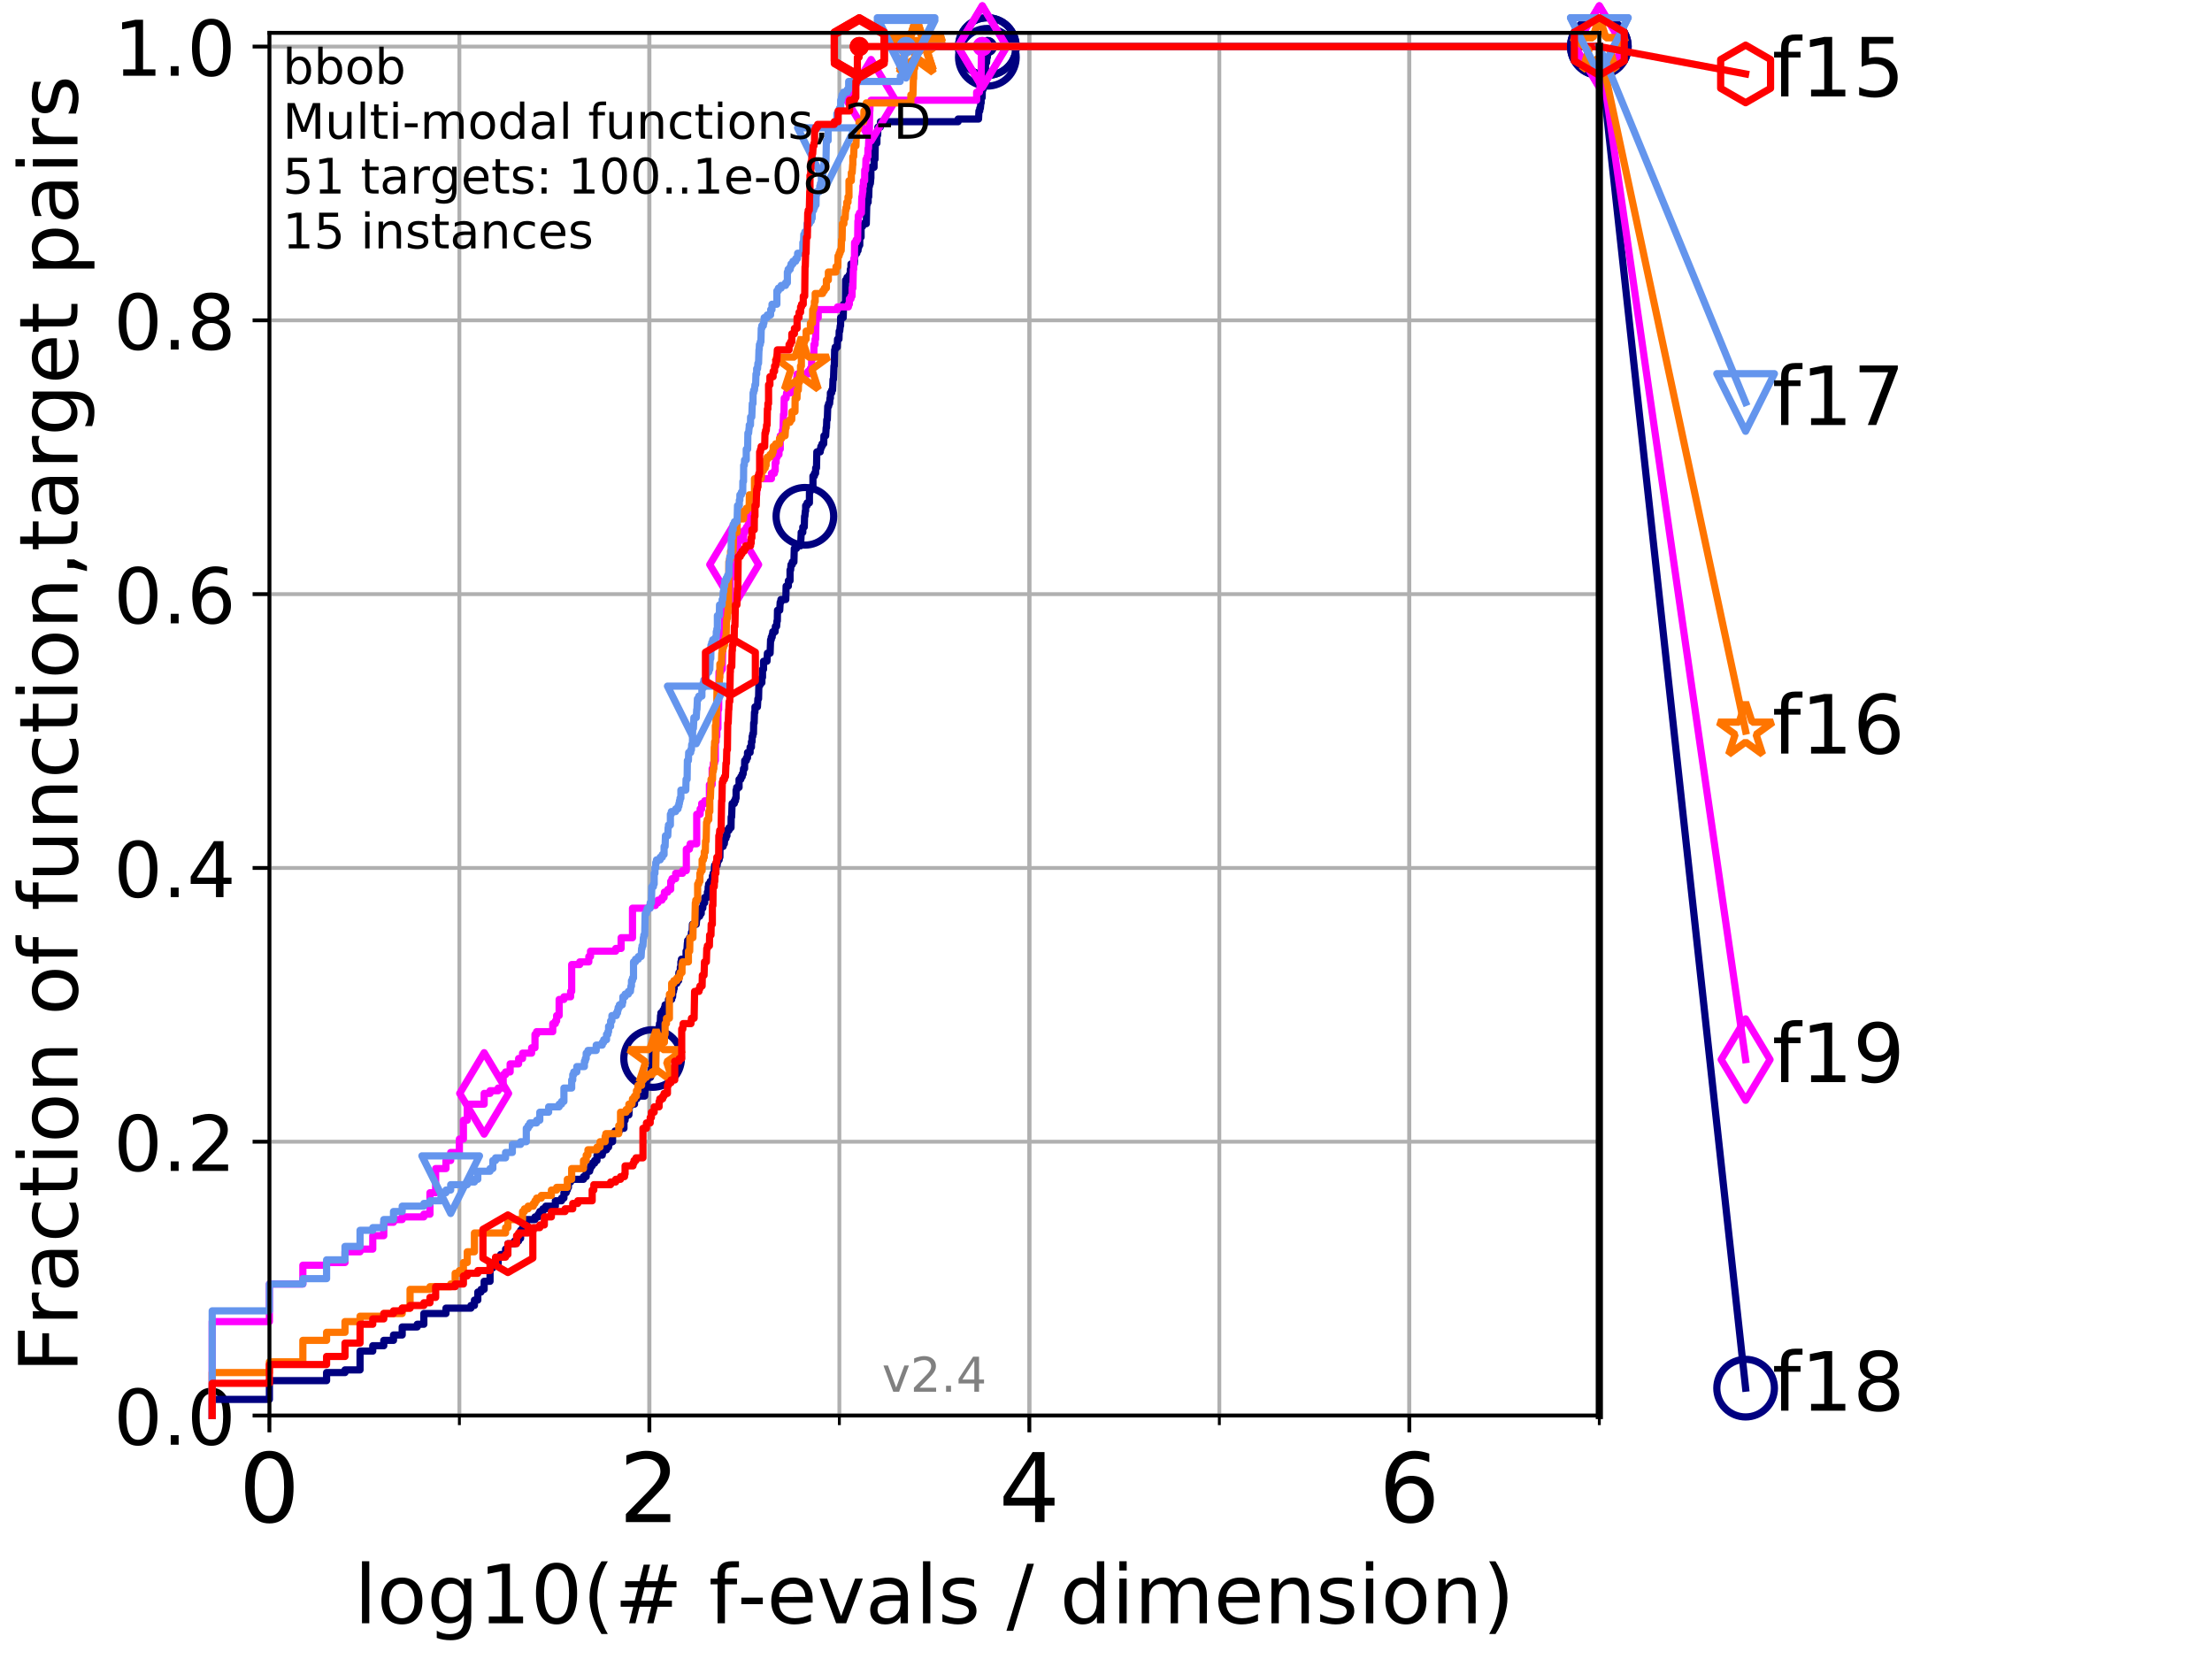 <?xml version="1.0" encoding="utf-8" standalone="no"?>
<!DOCTYPE svg PUBLIC "-//W3C//DTD SVG 1.1//EN"
  "http://www.w3.org/Graphics/SVG/1.1/DTD/svg11.dtd">
<!-- Created with matplotlib (http://matplotlib.org/) -->
<svg height="345.6pt" version="1.1" viewBox="0 0 460.8 345.6" width="460.8pt" xmlns="http://www.w3.org/2000/svg" xmlns:xlink="http://www.w3.org/1999/xlink">
 <defs>
  <style type="text/css">
*{stroke-linecap:butt;stroke-linejoin:round;}
  </style>
 </defs>
 <g id="figure_1">
  <g id="patch_1">
   <path d="M 0 345.6 
L 460.8 345.6 
L 460.8 0 
L 0 0 
z
" style="fill:#ffffff;"/>
  </g>
  <g id="axes_1">
   <g id="patch_2">
    <path d="M 56.12 294.88 
L 333.168 294.88 
L 333.168 6.845 
L 56.12 6.845 
z
" style="fill:#ffffff;"/>
   </g>
   <g id="matplotlib.axis_1">
    <g id="xtick_1">
     <g id="line2d_1">
      <path clip-path="url(#pa19a4a8beb)" d="M 56.12 294.88 
L 56.12 6.845 
" style="fill:none;stroke:#b0b0b0;stroke-linecap:square;stroke-width:0.8;"/>
     </g>
     <g id="line2d_2">
      <defs>
       <path d="M 0 0 
L 0 3.5 
" id="m95dd7ad7df" style="stroke:#000000;stroke-width:0.8;"/>
      </defs>
      <g>
       <use style="stroke:#000000;stroke-width:0.8;" x="56.12" xlink:href="#m95dd7ad7df" y="294.88"/>
      </g>
     </g>
     <g id="text_1">
      <!-- 0 -->
      <defs>
       <path d="M 31.781 66.406 
Q 24.172 66.406 20.328 58.906 
Q 16.5 51.422 16.5 36.375 
Q 16.5 21.391 20.328 13.891 
Q 24.172 6.391 31.781 6.391 
Q 39.453 6.391 43.281 13.891 
Q 47.125 21.391 47.125 36.375 
Q 47.125 51.422 43.281 58.906 
Q 39.453 66.406 31.781 66.406 
z
M 31.781 74.219 
Q 44.047 74.219 50.516 64.516 
Q 56.984 54.828 56.984 36.375 
Q 56.984 17.969 50.516 8.266 
Q 44.047 -1.422 31.781 -1.422 
Q 19.531 -1.422 13.062 8.266 
Q 6.594 17.969 6.594 36.375 
Q 6.594 54.828 13.062 64.516 
Q 19.531 74.219 31.781 74.219 
z
" id="DejaVuSans-30"/>
      </defs>
      <g transform="translate(49.758 317.077)scale(0.2 -0.2)">
       <use xlink:href="#DejaVuSans-30"/>
      </g>
     </g>
    </g>
    <g id="xtick_2">
     <g id="line2d_3">
      <path clip-path="url(#pa19a4a8beb)" d="M 135.277 294.88 
L 135.277 6.845 
" style="fill:none;stroke:#b0b0b0;stroke-linecap:square;stroke-width:0.8;"/>
     </g>
     <g id="line2d_4">
      <g>
       <use style="stroke:#000000;stroke-width:0.8;" x="135.277" xlink:href="#m95dd7ad7df" y="294.88"/>
      </g>
     </g>
     <g id="text_2">
      <!-- 2 -->
      <defs>
       <path d="M 19.188 8.297 
L 53.609 8.297 
L 53.609 0 
L 7.328 0 
L 7.328 8.297 
Q 12.938 14.109 22.625 23.891 
Q 32.328 33.688 34.812 36.531 
Q 39.547 41.844 41.422 45.531 
Q 43.312 49.219 43.312 52.781 
Q 43.312 58.594 39.234 62.25 
Q 35.156 65.922 28.609 65.922 
Q 23.969 65.922 18.812 64.312 
Q 13.672 62.703 7.812 59.422 
L 7.812 69.391 
Q 13.766 71.781 18.938 73 
Q 24.125 74.219 28.422 74.219 
Q 39.75 74.219 46.484 68.547 
Q 53.219 62.891 53.219 53.422 
Q 53.219 48.922 51.531 44.891 
Q 49.859 40.875 45.406 35.406 
Q 44.188 33.984 37.641 27.219 
Q 31.109 20.453 19.188 8.297 
z
" id="DejaVuSans-32"/>
      </defs>
      <g transform="translate(128.914 317.077)scale(0.2 -0.2)">
       <use xlink:href="#DejaVuSans-32"/>
      </g>
     </g>
    </g>
    <g id="xtick_3">
     <g id="line2d_5">
      <path clip-path="url(#pa19a4a8beb)" d="M 214.433 294.88 
L 214.433 6.845 
" style="fill:none;stroke:#b0b0b0;stroke-linecap:square;stroke-width:0.8;"/>
     </g>
     <g id="line2d_6">
      <g>
       <use style="stroke:#000000;stroke-width:0.8;" x="214.433" xlink:href="#m95dd7ad7df" y="294.88"/>
      </g>
     </g>
     <g id="text_3">
      <!-- 4 -->
      <defs>
       <path d="M 37.797 64.312 
L 12.891 25.391 
L 37.797 25.391 
z
M 35.203 72.906 
L 47.609 72.906 
L 47.609 25.391 
L 58.016 25.391 
L 58.016 17.188 
L 47.609 17.188 
L 47.609 0 
L 37.797 0 
L 37.797 17.188 
L 4.891 17.188 
L 4.891 26.703 
z
" id="DejaVuSans-34"/>
      </defs>
      <g transform="translate(208.071 317.077)scale(0.2 -0.2)">
       <use xlink:href="#DejaVuSans-34"/>
      </g>
     </g>
    </g>
    <g id="xtick_4">
     <g id="line2d_7">
      <path clip-path="url(#pa19a4a8beb)" d="M 293.59 294.88 
L 293.59 6.845 
" style="fill:none;stroke:#b0b0b0;stroke-linecap:square;stroke-width:0.8;"/>
     </g>
     <g id="line2d_8">
      <g>
       <use style="stroke:#000000;stroke-width:0.8;" x="293.59" xlink:href="#m95dd7ad7df" y="294.88"/>
      </g>
     </g>
     <g id="text_4">
      <!-- 6 -->
      <defs>
       <path d="M 33.016 40.375 
Q 26.375 40.375 22.484 35.828 
Q 18.609 31.297 18.609 23.391 
Q 18.609 15.531 22.484 10.953 
Q 26.375 6.391 33.016 6.391 
Q 39.656 6.391 43.531 10.953 
Q 47.406 15.531 47.406 23.391 
Q 47.406 31.297 43.531 35.828 
Q 39.656 40.375 33.016 40.375 
z
M 52.594 71.297 
L 52.594 62.312 
Q 48.875 64.062 45.094 64.984 
Q 41.312 65.922 37.594 65.922 
Q 27.828 65.922 22.672 59.328 
Q 17.531 52.734 16.797 39.406 
Q 19.672 43.656 24.016 45.922 
Q 28.375 48.188 33.594 48.188 
Q 44.578 48.188 50.953 41.516 
Q 57.328 34.859 57.328 23.391 
Q 57.328 12.156 50.688 5.359 
Q 44.047 -1.422 33.016 -1.422 
Q 20.359 -1.422 13.672 8.266 
Q 6.984 17.969 6.984 36.375 
Q 6.984 53.656 15.188 63.938 
Q 23.391 74.219 37.203 74.219 
Q 40.922 74.219 44.703 73.484 
Q 48.484 72.75 52.594 71.297 
z
" id="DejaVuSans-36"/>
      </defs>
      <g transform="translate(287.227 317.077)scale(0.2 -0.2)">
       <use xlink:href="#DejaVuSans-36"/>
      </g>
     </g>
    </g>
    <g id="xtick_5">
     <g id="line2d_9">
      <path clip-path="url(#pa19a4a8beb)" d="M 56.12 294.88 
L 56.12 6.845 
" style="fill:none;stroke:#b0b0b0;stroke-linecap:square;stroke-width:0.8;"/>
     </g>
     <g id="line2d_10">
      <defs>
       <path d="M 0 0 
L 0 2 
" id="m36bfd1f990" style="stroke:#000000;stroke-width:0.6;"/>
      </defs>
      <g>
       <use style="stroke:#000000;stroke-width:0.6;" x="56.12" xlink:href="#m36bfd1f990" y="294.88"/>
      </g>
     </g>
    </g>
    <g id="xtick_6">
     <g id="line2d_11">
      <path clip-path="url(#pa19a4a8beb)" d="M 95.698 294.88 
L 95.698 6.845 
" style="fill:none;stroke:#b0b0b0;stroke-linecap:square;stroke-width:0.8;"/>
     </g>
     <g id="line2d_12">
      <g>
       <use style="stroke:#000000;stroke-width:0.6;" x="95.698" xlink:href="#m36bfd1f990" y="294.88"/>
      </g>
     </g>
    </g>
    <g id="xtick_7">
     <g id="line2d_13">
      <path clip-path="url(#pa19a4a8beb)" d="M 135.277 294.88 
L 135.277 6.845 
" style="fill:none;stroke:#b0b0b0;stroke-linecap:square;stroke-width:0.8;"/>
     </g>
     <g id="line2d_14">
      <g>
       <use style="stroke:#000000;stroke-width:0.6;" x="135.277" xlink:href="#m36bfd1f990" y="294.88"/>
      </g>
     </g>
    </g>
    <g id="xtick_8">
     <g id="line2d_15">
      <path clip-path="url(#pa19a4a8beb)" d="M 174.855 294.88 
L 174.855 6.845 
" style="fill:none;stroke:#b0b0b0;stroke-linecap:square;stroke-width:0.8;"/>
     </g>
     <g id="line2d_16">
      <g>
       <use style="stroke:#000000;stroke-width:0.6;" x="174.855" xlink:href="#m36bfd1f990" y="294.88"/>
      </g>
     </g>
    </g>
    <g id="xtick_9">
     <g id="line2d_17">
      <path clip-path="url(#pa19a4a8beb)" d="M 214.433 294.88 
L 214.433 6.845 
" style="fill:none;stroke:#b0b0b0;stroke-linecap:square;stroke-width:0.8;"/>
     </g>
     <g id="line2d_18">
      <g>
       <use style="stroke:#000000;stroke-width:0.6;" x="214.433" xlink:href="#m36bfd1f990" y="294.88"/>
      </g>
     </g>
    </g>
    <g id="xtick_10">
     <g id="line2d_19">
      <path clip-path="url(#pa19a4a8beb)" d="M 254.011 294.88 
L 254.011 6.845 
" style="fill:none;stroke:#b0b0b0;stroke-linecap:square;stroke-width:0.8;"/>
     </g>
     <g id="line2d_20">
      <g>
       <use style="stroke:#000000;stroke-width:0.6;" x="254.011" xlink:href="#m36bfd1f990" y="294.88"/>
      </g>
     </g>
    </g>
    <g id="xtick_11">
     <g id="line2d_21">
      <path clip-path="url(#pa19a4a8beb)" d="M 293.59 294.88 
L 293.59 6.845 
" style="fill:none;stroke:#b0b0b0;stroke-linecap:square;stroke-width:0.8;"/>
     </g>
     <g id="line2d_22">
      <g>
       <use style="stroke:#000000;stroke-width:0.6;" x="293.59" xlink:href="#m36bfd1f990" y="294.88"/>
      </g>
     </g>
    </g>
    <g id="xtick_12">
     <g id="line2d_23">
      <path clip-path="url(#pa19a4a8beb)" d="M 333.168 294.88 
L 333.168 6.845 
" style="fill:none;stroke:#b0b0b0;stroke-linecap:square;stroke-width:0.8;"/>
     </g>
     <g id="line2d_24">
      <g>
       <use style="stroke:#000000;stroke-width:0.6;" x="333.168" xlink:href="#m36bfd1f990" y="294.88"/>
      </g>
     </g>
    </g>
    <g id="text_5">
     <!-- log10(# f-evals / dimension) -->
     <defs>
      <path d="M 9.422 75.984 
L 18.406 75.984 
L 18.406 0 
L 9.422 0 
z
" id="DejaVuSans-6c"/>
      <path d="M 30.609 48.391 
Q 23.391 48.391 19.188 42.75 
Q 14.984 37.109 14.984 27.297 
Q 14.984 17.484 19.156 11.844 
Q 23.344 6.203 30.609 6.203 
Q 37.797 6.203 41.984 11.859 
Q 46.188 17.531 46.188 27.297 
Q 46.188 37.016 41.984 42.703 
Q 37.797 48.391 30.609 48.391 
z
M 30.609 56 
Q 42.328 56 49.016 48.375 
Q 55.719 40.766 55.719 27.297 
Q 55.719 13.875 49.016 6.219 
Q 42.328 -1.422 30.609 -1.422 
Q 18.844 -1.422 12.172 6.219 
Q 5.516 13.875 5.516 27.297 
Q 5.516 40.766 12.172 48.375 
Q 18.844 56 30.609 56 
z
" id="DejaVuSans-6f"/>
      <path d="M 45.406 27.984 
Q 45.406 37.75 41.375 43.109 
Q 37.359 48.484 30.078 48.484 
Q 22.859 48.484 18.828 43.109 
Q 14.797 37.75 14.797 27.984 
Q 14.797 18.266 18.828 12.891 
Q 22.859 7.516 30.078 7.516 
Q 37.359 7.516 41.375 12.891 
Q 45.406 18.266 45.406 27.984 
z
M 54.391 6.781 
Q 54.391 -7.172 48.188 -13.984 
Q 42 -20.797 29.203 -20.797 
Q 24.469 -20.797 20.266 -20.094 
Q 16.062 -19.391 12.109 -17.922 
L 12.109 -9.188 
Q 16.062 -11.328 19.922 -12.344 
Q 23.781 -13.375 27.781 -13.375 
Q 36.625 -13.375 41.016 -8.766 
Q 45.406 -4.156 45.406 5.172 
L 45.406 9.625 
Q 42.625 4.781 38.281 2.391 
Q 33.938 0 27.875 0 
Q 17.828 0 11.672 7.656 
Q 5.516 15.328 5.516 27.984 
Q 5.516 40.672 11.672 48.328 
Q 17.828 56 27.875 56 
Q 33.938 56 38.281 53.609 
Q 42.625 51.219 45.406 46.391 
L 45.406 54.688 
L 54.391 54.688 
z
" id="DejaVuSans-67"/>
      <path d="M 12.406 8.297 
L 28.516 8.297 
L 28.516 63.922 
L 10.984 60.406 
L 10.984 69.391 
L 28.422 72.906 
L 38.281 72.906 
L 38.281 8.297 
L 54.391 8.297 
L 54.391 0 
L 12.406 0 
z
" id="DejaVuSans-31"/>
      <path d="M 31 75.875 
Q 24.469 64.656 21.281 53.656 
Q 18.109 42.672 18.109 31.391 
Q 18.109 20.125 21.312 9.062 
Q 24.516 -2 31 -13.188 
L 23.188 -13.188 
Q 15.875 -1.703 12.234 9.375 
Q 8.594 20.453 8.594 31.391 
Q 8.594 42.281 12.203 53.312 
Q 15.828 64.359 23.188 75.875 
z
" id="DejaVuSans-28"/>
      <path d="M 51.125 44 
L 36.922 44 
L 32.812 27.688 
L 47.125 27.688 
z
M 43.797 71.781 
L 38.719 51.516 
L 52.984 51.516 
L 58.109 71.781 
L 65.922 71.781 
L 60.891 51.516 
L 76.125 51.516 
L 76.125 44 
L 58.984 44 
L 54.984 27.688 
L 70.516 27.688 
L 70.516 20.219 
L 53.078 20.219 
L 48 0 
L 40.188 0 
L 45.219 20.219 
L 30.906 20.219 
L 25.875 0 
L 18.016 0 
L 23.094 20.219 
L 7.719 20.219 
L 7.719 27.688 
L 24.906 27.688 
L 29 44 
L 13.281 44 
L 13.281 51.516 
L 30.906 51.516 
L 35.891 71.781 
z
" id="DejaVuSans-23"/>
      <path id="DejaVuSans-20"/>
      <path d="M 37.109 75.984 
L 37.109 68.5 
L 28.516 68.5 
Q 23.688 68.5 21.797 66.547 
Q 19.922 64.594 19.922 59.516 
L 19.922 54.688 
L 34.719 54.688 
L 34.719 47.703 
L 19.922 47.703 
L 19.922 0 
L 10.891 0 
L 10.891 47.703 
L 2.297 47.703 
L 2.297 54.688 
L 10.891 54.688 
L 10.891 58.5 
Q 10.891 67.625 15.141 71.797 
Q 19.391 75.984 28.609 75.984 
z
" id="DejaVuSans-66"/>
      <path d="M 4.891 31.391 
L 31.203 31.391 
L 31.203 23.391 
L 4.891 23.391 
z
" id="DejaVuSans-2d"/>
      <path d="M 56.203 29.594 
L 56.203 25.203 
L 14.891 25.203 
Q 15.484 15.922 20.484 11.062 
Q 25.484 6.203 34.422 6.203 
Q 39.594 6.203 44.453 7.469 
Q 49.312 8.734 54.109 11.281 
L 54.109 2.781 
Q 49.266 0.734 44.188 -0.344 
Q 39.109 -1.422 33.891 -1.422 
Q 20.797 -1.422 13.156 6.188 
Q 5.516 13.812 5.516 26.812 
Q 5.516 40.234 12.766 48.109 
Q 20.016 56 32.328 56 
Q 43.359 56 49.781 48.891 
Q 56.203 41.797 56.203 29.594 
z
M 47.219 32.234 
Q 47.125 39.594 43.094 43.984 
Q 39.062 48.391 32.422 48.391 
Q 24.906 48.391 20.391 44.141 
Q 15.875 39.891 15.188 32.172 
z
" id="DejaVuSans-65"/>
      <path d="M 2.984 54.688 
L 12.5 54.688 
L 29.594 8.797 
L 46.688 54.688 
L 56.203 54.688 
L 35.688 0 
L 23.484 0 
z
" id="DejaVuSans-76"/>
      <path d="M 34.281 27.484 
Q 23.391 27.484 19.188 25 
Q 14.984 22.516 14.984 16.5 
Q 14.984 11.719 18.141 8.906 
Q 21.297 6.109 26.703 6.109 
Q 34.188 6.109 38.703 11.406 
Q 43.219 16.703 43.219 25.484 
L 43.219 27.484 
z
M 52.203 31.203 
L 52.203 0 
L 43.219 0 
L 43.219 8.297 
Q 40.141 3.328 35.547 0.953 
Q 30.953 -1.422 24.312 -1.422 
Q 15.922 -1.422 10.953 3.297 
Q 6 8.016 6 15.922 
Q 6 25.141 12.172 29.828 
Q 18.359 34.516 30.609 34.516 
L 43.219 34.516 
L 43.219 35.406 
Q 43.219 41.609 39.141 45 
Q 35.062 48.391 27.688 48.391 
Q 23 48.391 18.547 47.266 
Q 14.109 46.141 10.016 43.891 
L 10.016 52.203 
Q 14.938 54.109 19.578 55.047 
Q 24.219 56 28.609 56 
Q 40.484 56 46.344 49.844 
Q 52.203 43.703 52.203 31.203 
z
" id="DejaVuSans-61"/>
      <path d="M 44.281 53.078 
L 44.281 44.578 
Q 40.484 46.531 36.375 47.5 
Q 32.281 48.484 27.875 48.484 
Q 21.188 48.484 17.844 46.438 
Q 14.5 44.391 14.5 40.281 
Q 14.5 37.156 16.891 35.375 
Q 19.281 33.594 26.516 31.984 
L 29.594 31.297 
Q 39.156 29.25 43.188 25.516 
Q 47.219 21.781 47.219 15.094 
Q 47.219 7.469 41.188 3.016 
Q 35.156 -1.422 24.609 -1.422 
Q 20.219 -1.422 15.453 -0.562 
Q 10.688 0.297 5.422 2 
L 5.422 11.281 
Q 10.406 8.688 15.234 7.391 
Q 20.062 6.109 24.812 6.109 
Q 31.156 6.109 34.562 8.281 
Q 37.984 10.453 37.984 14.406 
Q 37.984 18.062 35.516 20.016 
Q 33.062 21.969 24.703 23.781 
L 21.578 24.516 
Q 13.234 26.266 9.516 29.906 
Q 5.812 33.547 5.812 39.891 
Q 5.812 47.609 11.281 51.797 
Q 16.75 56 26.812 56 
Q 31.781 56 36.172 55.266 
Q 40.578 54.547 44.281 53.078 
z
" id="DejaVuSans-73"/>
      <path d="M 25.391 72.906 
L 33.688 72.906 
L 8.297 -9.281 
L 0 -9.281 
z
" id="DejaVuSans-2f"/>
      <path d="M 45.406 46.391 
L 45.406 75.984 
L 54.391 75.984 
L 54.391 0 
L 45.406 0 
L 45.406 8.203 
Q 42.578 3.328 38.25 0.953 
Q 33.938 -1.422 27.875 -1.422 
Q 17.969 -1.422 11.734 6.484 
Q 5.516 14.406 5.516 27.297 
Q 5.516 40.188 11.734 48.094 
Q 17.969 56 27.875 56 
Q 33.938 56 38.25 53.625 
Q 42.578 51.266 45.406 46.391 
z
M 14.797 27.297 
Q 14.797 17.391 18.875 11.75 
Q 22.953 6.109 30.078 6.109 
Q 37.203 6.109 41.297 11.75 
Q 45.406 17.391 45.406 27.297 
Q 45.406 37.203 41.297 42.844 
Q 37.203 48.484 30.078 48.484 
Q 22.953 48.484 18.875 42.844 
Q 14.797 37.203 14.797 27.297 
z
" id="DejaVuSans-64"/>
      <path d="M 9.422 54.688 
L 18.406 54.688 
L 18.406 0 
L 9.422 0 
z
M 9.422 75.984 
L 18.406 75.984 
L 18.406 64.594 
L 9.422 64.594 
z
" id="DejaVuSans-69"/>
      <path d="M 52 44.188 
Q 55.375 50.25 60.062 53.125 
Q 64.75 56 71.094 56 
Q 79.641 56 84.281 50.016 
Q 88.922 44.047 88.922 33.016 
L 88.922 0 
L 79.891 0 
L 79.891 32.719 
Q 79.891 40.578 77.094 44.375 
Q 74.312 48.188 68.609 48.188 
Q 61.625 48.188 57.562 43.547 
Q 53.516 38.922 53.516 30.906 
L 53.516 0 
L 44.484 0 
L 44.484 32.719 
Q 44.484 40.625 41.703 44.406 
Q 38.922 48.188 33.109 48.188 
Q 26.219 48.188 22.156 43.531 
Q 18.109 38.875 18.109 30.906 
L 18.109 0 
L 9.078 0 
L 9.078 54.688 
L 18.109 54.688 
L 18.109 46.188 
Q 21.188 51.219 25.484 53.609 
Q 29.781 56 35.688 56 
Q 41.656 56 45.828 52.969 
Q 50 49.953 52 44.188 
z
" id="DejaVuSans-6d"/>
      <path d="M 54.891 33.016 
L 54.891 0 
L 45.906 0 
L 45.906 32.719 
Q 45.906 40.484 42.875 44.328 
Q 39.844 48.188 33.797 48.188 
Q 26.516 48.188 22.312 43.547 
Q 18.109 38.922 18.109 30.906 
L 18.109 0 
L 9.078 0 
L 9.078 54.688 
L 18.109 54.688 
L 18.109 46.188 
Q 21.344 51.125 25.703 53.562 
Q 30.078 56 35.797 56 
Q 45.219 56 50.047 50.172 
Q 54.891 44.344 54.891 33.016 
z
" id="DejaVuSans-6e"/>
      <path d="M 8.016 75.875 
L 15.828 75.875 
Q 23.141 64.359 26.781 53.312 
Q 30.422 42.281 30.422 31.391 
Q 30.422 20.453 26.781 9.375 
Q 23.141 -1.703 15.828 -13.188 
L 8.016 -13.188 
Q 14.5 -2 17.703 9.062 
Q 20.906 20.125 20.906 31.391 
Q 20.906 42.672 17.703 53.656 
Q 14.5 64.656 8.016 75.875 
z
" id="DejaVuSans-29"/>
     </defs>
     <g transform="translate(73.803 338.154)scale(0.17 -0.17)">
      <use xlink:href="#DejaVuSans-6c"/>
      <use x="27.783" xlink:href="#DejaVuSans-6f"/>
      <use x="88.965" xlink:href="#DejaVuSans-67"/>
      <use x="152.441" xlink:href="#DejaVuSans-31"/>
      <use x="216.064" xlink:href="#DejaVuSans-30"/>
      <use x="279.688" xlink:href="#DejaVuSans-28"/>
      <use x="318.701" xlink:href="#DejaVuSans-23"/>
      <use x="402.49" xlink:href="#DejaVuSans-20"/>
      <use x="434.277" xlink:href="#DejaVuSans-66"/>
      <use x="469.404" xlink:href="#DejaVuSans-2d"/>
      <use x="505.488" xlink:href="#DejaVuSans-65"/>
      <use x="567.012" xlink:href="#DejaVuSans-76"/>
      <use x="626.191" xlink:href="#DejaVuSans-61"/>
      <use x="687.471" xlink:href="#DejaVuSans-6c"/>
      <use x="715.254" xlink:href="#DejaVuSans-73"/>
      <use x="767.354" xlink:href="#DejaVuSans-20"/>
      <use x="799.141" xlink:href="#DejaVuSans-2f"/>
      <use x="832.832" xlink:href="#DejaVuSans-20"/>
      <use x="864.619" xlink:href="#DejaVuSans-64"/>
      <use x="928.096" xlink:href="#DejaVuSans-69"/>
      <use x="955.879" xlink:href="#DejaVuSans-6d"/>
      <use x="1053.291" xlink:href="#DejaVuSans-65"/>
      <use x="1114.814" xlink:href="#DejaVuSans-6e"/>
      <use x="1178.193" xlink:href="#DejaVuSans-73"/>
      <use x="1230.293" xlink:href="#DejaVuSans-69"/>
      <use x="1258.076" xlink:href="#DejaVuSans-6f"/>
      <use x="1319.258" xlink:href="#DejaVuSans-6e"/>
      <use x="1382.637" xlink:href="#DejaVuSans-29"/>
     </g>
    </g>
   </g>
   <g id="matplotlib.axis_2">
    <g id="ytick_1">
     <g id="line2d_25">
      <path clip-path="url(#pa19a4a8beb)" d="M 56.12 294.88 
L 333.168 294.88 
" style="fill:none;stroke:#b0b0b0;stroke-linecap:square;stroke-width:0.8;"/>
     </g>
     <g id="line2d_26">
      <defs>
       <path d="M 0 0 
L -3.5 0 
" id="m4cd5cea4e8" style="stroke:#000000;stroke-width:0.8;"/>
      </defs>
      <g>
       <use style="stroke:#000000;stroke-width:0.8;" x="56.12" xlink:href="#m4cd5cea4e8" y="294.88"/>
      </g>
     </g>
     <g id="text_6">
      <!-- 0.0 -->
      <defs>
       <path d="M 10.688 12.406 
L 21 12.406 
L 21 0 
L 10.688 0 
z
" id="DejaVuSans-2e"/>
      </defs>
      <g transform="translate(23.675 300.959)scale(0.16 -0.16)">
       <use xlink:href="#DejaVuSans-30"/>
       <use x="63.623" xlink:href="#DejaVuSans-2e"/>
       <use x="95.41" xlink:href="#DejaVuSans-30"/>
      </g>
     </g>
    </g>
    <g id="ytick_2">
     <g id="line2d_27">
      <path clip-path="url(#pa19a4a8beb)" d="M 56.12 237.843 
L 333.168 237.843 
" style="fill:none;stroke:#b0b0b0;stroke-linecap:square;stroke-width:0.8;"/>
     </g>
     <g id="line2d_28">
      <g>
       <use style="stroke:#000000;stroke-width:0.8;" x="56.12" xlink:href="#m4cd5cea4e8" y="237.843"/>
      </g>
     </g>
     <g id="text_7">
      <!-- 0.2 -->
      <g transform="translate(23.675 243.922)scale(0.16 -0.16)">
       <use xlink:href="#DejaVuSans-30"/>
       <use x="63.623" xlink:href="#DejaVuSans-2e"/>
       <use x="95.41" xlink:href="#DejaVuSans-32"/>
      </g>
     </g>
    </g>
    <g id="ytick_3">
     <g id="line2d_29">
      <path clip-path="url(#pa19a4a8beb)" d="M 56.12 180.807 
L 333.168 180.807 
" style="fill:none;stroke:#b0b0b0;stroke-linecap:square;stroke-width:0.8;"/>
     </g>
     <g id="line2d_30">
      <g>
       <use style="stroke:#000000;stroke-width:0.8;" x="56.12" xlink:href="#m4cd5cea4e8" y="180.807"/>
      </g>
     </g>
     <g id="text_8">
      <!-- 0.4 -->
      <g transform="translate(23.675 186.886)scale(0.16 -0.16)">
       <use xlink:href="#DejaVuSans-30"/>
       <use x="63.623" xlink:href="#DejaVuSans-2e"/>
       <use x="95.41" xlink:href="#DejaVuSans-34"/>
      </g>
     </g>
    </g>
    <g id="ytick_4">
     <g id="line2d_31">
      <path clip-path="url(#pa19a4a8beb)" d="M 56.12 123.77 
L 333.168 123.77 
" style="fill:none;stroke:#b0b0b0;stroke-linecap:square;stroke-width:0.8;"/>
     </g>
     <g id="line2d_32">
      <g>
       <use style="stroke:#000000;stroke-width:0.8;" x="56.12" xlink:href="#m4cd5cea4e8" y="123.77"/>
      </g>
     </g>
     <g id="text_9">
      <!-- 0.6 -->
      <g transform="translate(23.675 129.849)scale(0.16 -0.16)">
       <use xlink:href="#DejaVuSans-30"/>
       <use x="63.623" xlink:href="#DejaVuSans-2e"/>
       <use x="95.41" xlink:href="#DejaVuSans-36"/>
      </g>
     </g>
    </g>
    <g id="ytick_5">
     <g id="line2d_33">
      <path clip-path="url(#pa19a4a8beb)" d="M 56.12 66.734 
L 333.168 66.734 
" style="fill:none;stroke:#b0b0b0;stroke-linecap:square;stroke-width:0.8;"/>
     </g>
     <g id="line2d_34">
      <g>
       <use style="stroke:#000000;stroke-width:0.8;" x="56.12" xlink:href="#m4cd5cea4e8" y="66.734"/>
      </g>
     </g>
     <g id="text_10">
      <!-- 0.8 -->
      <defs>
       <path d="M 31.781 34.625 
Q 24.75 34.625 20.719 30.859 
Q 16.703 27.094 16.703 20.516 
Q 16.703 13.922 20.719 10.156 
Q 24.75 6.391 31.781 6.391 
Q 38.812 6.391 42.859 10.172 
Q 46.922 13.969 46.922 20.516 
Q 46.922 27.094 42.891 30.859 
Q 38.875 34.625 31.781 34.625 
z
M 21.922 38.812 
Q 15.578 40.375 12.031 44.719 
Q 8.5 49.078 8.5 55.328 
Q 8.5 64.062 14.719 69.141 
Q 20.953 74.219 31.781 74.219 
Q 42.672 74.219 48.875 69.141 
Q 55.078 64.062 55.078 55.328 
Q 55.078 49.078 51.531 44.719 
Q 48 40.375 41.703 38.812 
Q 48.828 37.156 52.797 32.312 
Q 56.781 27.484 56.781 20.516 
Q 56.781 9.906 50.312 4.234 
Q 43.844 -1.422 31.781 -1.422 
Q 19.734 -1.422 13.25 4.234 
Q 6.781 9.906 6.781 20.516 
Q 6.781 27.484 10.781 32.312 
Q 14.797 37.156 21.922 38.812 
z
M 18.312 54.391 
Q 18.312 48.734 21.844 45.562 
Q 25.391 42.391 31.781 42.391 
Q 38.141 42.391 41.719 45.562 
Q 45.312 48.734 45.312 54.391 
Q 45.312 60.062 41.719 63.234 
Q 38.141 66.406 31.781 66.406 
Q 25.391 66.406 21.844 63.234 
Q 18.312 60.062 18.312 54.391 
z
" id="DejaVuSans-38"/>
      </defs>
      <g transform="translate(23.675 72.812)scale(0.16 -0.16)">
       <use xlink:href="#DejaVuSans-30"/>
       <use x="63.623" xlink:href="#DejaVuSans-2e"/>
       <use x="95.41" xlink:href="#DejaVuSans-38"/>
      </g>
     </g>
    </g>
    <g id="ytick_6">
     <g id="line2d_35">
      <path clip-path="url(#pa19a4a8beb)" d="M 56.12 9.697 
L 333.168 9.697 
" style="fill:none;stroke:#b0b0b0;stroke-linecap:square;stroke-width:0.8;"/>
     </g>
     <g id="line2d_36">
      <g>
       <use style="stroke:#000000;stroke-width:0.8;" x="56.12" xlink:href="#m4cd5cea4e8" y="9.697"/>
      </g>
     </g>
     <g id="text_11">
      <!-- 1.0 -->
      <g transform="translate(23.675 15.776)scale(0.16 -0.16)">
       <use xlink:href="#DejaVuSans-31"/>
       <use x="63.623" xlink:href="#DejaVuSans-2e"/>
       <use x="95.41" xlink:href="#DejaVuSans-30"/>
      </g>
     </g>
    </g>
    <g id="text_12">
     <!-- Fraction of function,target pairs -->
     <defs>
      <path d="M 9.812 72.906 
L 51.703 72.906 
L 51.703 64.594 
L 19.672 64.594 
L 19.672 43.109 
L 48.578 43.109 
L 48.578 34.812 
L 19.672 34.812 
L 19.672 0 
L 9.812 0 
z
" id="DejaVuSans-46"/>
      <path d="M 41.109 46.297 
Q 39.594 47.172 37.812 47.578 
Q 36.031 48 33.891 48 
Q 26.266 48 22.188 43.047 
Q 18.109 38.094 18.109 28.812 
L 18.109 0 
L 9.078 0 
L 9.078 54.688 
L 18.109 54.688 
L 18.109 46.188 
Q 20.953 51.172 25.484 53.578 
Q 30.031 56 36.531 56 
Q 37.453 56 38.578 55.875 
Q 39.703 55.766 41.062 55.516 
z
" id="DejaVuSans-72"/>
      <path d="M 48.781 52.594 
L 48.781 44.188 
Q 44.969 46.297 41.141 47.344 
Q 37.312 48.391 33.406 48.391 
Q 24.656 48.391 19.812 42.844 
Q 14.984 37.312 14.984 27.297 
Q 14.984 17.281 19.812 11.734 
Q 24.656 6.203 33.406 6.203 
Q 37.312 6.203 41.141 7.25 
Q 44.969 8.297 48.781 10.406 
L 48.781 2.094 
Q 45.016 0.344 40.984 -0.531 
Q 36.969 -1.422 32.422 -1.422 
Q 20.062 -1.422 12.781 6.344 
Q 5.516 14.109 5.516 27.297 
Q 5.516 40.672 12.859 48.328 
Q 20.219 56 33.016 56 
Q 37.156 56 41.109 55.141 
Q 45.062 54.297 48.781 52.594 
z
" id="DejaVuSans-63"/>
      <path d="M 18.312 70.219 
L 18.312 54.688 
L 36.812 54.688 
L 36.812 47.703 
L 18.312 47.703 
L 18.312 18.016 
Q 18.312 11.328 20.141 9.422 
Q 21.969 7.516 27.594 7.516 
L 36.812 7.516 
L 36.812 0 
L 27.594 0 
Q 17.188 0 13.234 3.875 
Q 9.281 7.766 9.281 18.016 
L 9.281 47.703 
L 2.688 47.703 
L 2.688 54.688 
L 9.281 54.688 
L 9.281 70.219 
z
" id="DejaVuSans-74"/>
      <path d="M 8.5 21.578 
L 8.5 54.688 
L 17.484 54.688 
L 17.484 21.922 
Q 17.484 14.156 20.5 10.266 
Q 23.531 6.391 29.594 6.391 
Q 36.859 6.391 41.078 11.031 
Q 45.312 15.672 45.312 23.688 
L 45.312 54.688 
L 54.297 54.688 
L 54.297 0 
L 45.312 0 
L 45.312 8.406 
Q 42.047 3.422 37.719 1 
Q 33.406 -1.422 27.688 -1.422 
Q 18.266 -1.422 13.375 4.438 
Q 8.5 10.297 8.5 21.578 
z
M 31.109 56 
z
" id="DejaVuSans-75"/>
      <path d="M 11.719 12.406 
L 22.016 12.406 
L 22.016 4 
L 14.016 -11.625 
L 7.719 -11.625 
L 11.719 4 
z
" id="DejaVuSans-2c"/>
      <path d="M 18.109 8.203 
L 18.109 -20.797 
L 9.078 -20.797 
L 9.078 54.688 
L 18.109 54.688 
L 18.109 46.391 
Q 20.953 51.266 25.266 53.625 
Q 29.594 56 35.594 56 
Q 45.562 56 51.781 48.094 
Q 58.016 40.188 58.016 27.297 
Q 58.016 14.406 51.781 6.484 
Q 45.562 -1.422 35.594 -1.422 
Q 29.594 -1.422 25.266 0.953 
Q 20.953 3.328 18.109 8.203 
z
M 48.688 27.297 
Q 48.688 37.203 44.609 42.844 
Q 40.531 48.484 33.406 48.484 
Q 26.266 48.484 22.188 42.844 
Q 18.109 37.203 18.109 27.297 
Q 18.109 17.391 22.188 11.75 
Q 26.266 6.109 33.406 6.109 
Q 40.531 6.109 44.609 11.75 
Q 48.688 17.391 48.688 27.297 
z
" id="DejaVuSans-70"/>
     </defs>
     <g transform="translate(16.14 286.002)rotate(-90)scale(0.17 -0.17)">
      <use xlink:href="#DejaVuSans-46"/>
      <use x="57.41" xlink:href="#DejaVuSans-72"/>
      <use x="98.523" xlink:href="#DejaVuSans-61"/>
      <use x="159.803" xlink:href="#DejaVuSans-63"/>
      <use x="214.783" xlink:href="#DejaVuSans-74"/>
      <use x="253.992" xlink:href="#DejaVuSans-69"/>
      <use x="281.775" xlink:href="#DejaVuSans-6f"/>
      <use x="342.957" xlink:href="#DejaVuSans-6e"/>
      <use x="406.336" xlink:href="#DejaVuSans-20"/>
      <use x="438.123" xlink:href="#DejaVuSans-6f"/>
      <use x="499.305" xlink:href="#DejaVuSans-66"/>
      <use x="534.51" xlink:href="#DejaVuSans-20"/>
      <use x="566.297" xlink:href="#DejaVuSans-66"/>
      <use x="601.502" xlink:href="#DejaVuSans-75"/>
      <use x="664.881" xlink:href="#DejaVuSans-6e"/>
      <use x="728.26" xlink:href="#DejaVuSans-63"/>
      <use x="783.24" xlink:href="#DejaVuSans-74"/>
      <use x="822.449" xlink:href="#DejaVuSans-69"/>
      <use x="850.232" xlink:href="#DejaVuSans-6f"/>
      <use x="911.414" xlink:href="#DejaVuSans-6e"/>
      <use x="974.793" xlink:href="#DejaVuSans-2c"/>
      <use x="1006.58" xlink:href="#DejaVuSans-74"/>
      <use x="1045.789" xlink:href="#DejaVuSans-61"/>
      <use x="1107.068" xlink:href="#DejaVuSans-72"/>
      <use x="1148.166" xlink:href="#DejaVuSans-67"/>
      <use x="1211.643" xlink:href="#DejaVuSans-65"/>
      <use x="1273.166" xlink:href="#DejaVuSans-74"/>
      <use x="1312.375" xlink:href="#DejaVuSans-20"/>
      <use x="1344.162" xlink:href="#DejaVuSans-70"/>
      <use x="1407.639" xlink:href="#DejaVuSans-61"/>
      <use x="1468.918" xlink:href="#DejaVuSans-69"/>
      <use x="1496.701" xlink:href="#DejaVuSans-72"/>
      <use x="1537.814" xlink:href="#DejaVuSans-73"/>
     </g>
    </g>
   </g>
   <g id="line2d_37">
    <defs>
     <path d="M 0 1.5 
C 0.398 1.5 0.779 1.342 1.061 1.061 
C 1.342 0.779 1.5 0.398 1.5 0 
C 1.5 -0.398 1.342 -0.779 1.061 -1.061 
C 0.779 -1.342 0.398 -1.5 0 -1.5 
C -0.398 -1.5 -0.779 -1.342 -1.061 -1.061 
C -1.342 -0.779 -1.5 -0.398 -1.5 0 
C -1.5 0.398 -1.342 0.779 -1.061 1.061 
C -0.779 1.342 -0.398 1.5 0 1.5 
z
" id="mbddfe7fbaa" style="stroke:#000080;"/>
    </defs>
    <g>
     <use style="fill:#000080;stroke:#000080;" x="205.687" xlink:href="#mbddfe7fbaa" y="9.697"/>
     <use style="fill:#000080;stroke:#000080;" x="205.687" xlink:href="#mbddfe7fbaa" y="9.697"/>
    </g>
   </g>
   <g id="line2d_38">
    <path d="M 44.206 294.88 
L 44.206 291.525 
L 56.12 291.525 
L 56.12 287.611 
L 68.034 287.611 
L 68.034 285.933 
L 71.87 285.933 
L 71.87 285.374 
L 75.004 285.374 
L 75.004 281.46 
L 77.653 281.46 
L 77.653 280.341 
L 79.949 280.341 
L 79.949 279.223 
L 81.973 279.223 
L 81.973 278.105 
L 83.784 278.105 
L 83.784 276.427 
L 86.918 276.427 
L 86.918 275.868 
L 88.294 275.868 
L 88.294 273.631 
L 92.905 273.631 
L 92.905 272.513 
L 98.101 272.513 
L 98.101 271.954 
L 98.832 271.954 
L 98.832 270.835 
L 99.534 270.835 
L 99.534 269.158 
L 100.208 269.158 
L 100.208 268.598 
L 100.857 268.598 
L 100.857 266.921 
L 102.085 266.921 
L 102.085 264.125 
L 102.668 264.125 
L 102.668 263.566 
L 103.777 263.566 
L 103.777 261.888 
L 104.306 261.888 
L 104.306 261.329 
L 105.317 261.329 
L 105.317 260.211 
L 105.802 260.211 
L 105.802 259.092 
L 107.177 259.092 
L 107.177 258.533 
L 108.037 258.533 
L 108.037 257.974 
L 108.451 257.974 
L 108.451 256.296 
L 108.856 256.296 
L 108.856 255.737 
L 109.637 255.737 
L 109.637 254.06 
L 111.448 254.06 
L 111.448 253.501 
L 112.122 253.501 
L 112.122 252.941 
L 112.45 252.941 
L 112.45 252.382 
L 113.086 252.382 
L 113.086 251.823 
L 113.7 251.823 
L 113.7 251.264 
L 115.691 251.264 
L 115.691 250.145 
L 116.984 250.145 
L 116.984 249.586 
L 117.475 249.586 
L 117.475 248.468 
L 117.953 248.468 
L 117.953 247.909 
L 118.187 247.909 
L 118.187 247.35 
L 118.417 247.35 
L 118.417 246.231 
L 118.87 246.231 
L 118.87 245.672 
L 121.551 245.672 
L 121.551 245.113 
L 122.115 245.113 
L 122.115 243.994 
L 122.839 243.994 
L 122.839 243.435 
L 123.015 243.435 
L 123.015 242.876 
L 123.362 242.876 
L 123.362 242.317 
L 123.87 242.317 
L 123.87 241.758 
L 124.364 241.758 
L 124.364 240.639 
L 125.463 240.639 
L 125.463 240.08 
L 125.615 240.08 
L 125.615 239.521 
L 126.352 239.521 
L 126.352 238.962 
L 126.78 238.962 
L 126.78 238.403 
L 126.921 238.403 
L 126.921 237.843 
L 127.606 237.843 
L 127.606 236.166 
L 128.134 236.166 
L 128.134 235.607 
L 129.023 235.607 
L 129.023 235.048 
L 129.984 235.048 
L 129.984 233.37 
L 130.217 233.37 
L 130.217 232.811 
L 130.332 232.811 
L 130.332 232.252 
L 131.006 232.252 
L 131.116 230.574 
L 131.225 230.574 
L 131.225 230.015 
L 132.177 230.015 
L 132.177 228.896 
L 132.684 228.896 
L 132.684 228.337 
L 134.304 228.337 
L 134.395 226.66 
L 134.485 226.66 
L 134.485 225.541 
L 134.664 225.541 
L 134.664 224.982 
L 134.841 224.982 
L 134.841 224.423 
L 135.532 224.423 
L 135.617 222.745 
L 135.868 222.745 
L 135.951 219.39 
L 136.44 219.39 
L 136.44 218.831 
L 136.679 218.831 
L 136.758 216.035 
L 137.225 216.035 
L 137.301 213.799 
L 137.377 213.799 
L 137.377 213.239 
L 137.529 213.239 
L 137.604 211.562 
L 137.679 211.562 
L 137.679 211.003 
L 138.122 211.003 
L 138.122 210.443 
L 138.41 210.443 
L 138.41 209.884 
L 138.553 209.884 
L 138.553 209.325 
L 139.249 209.325 
L 139.249 208.207 
L 139.918 208.207 
L 139.918 207.648 
L 140.114 207.648 
L 140.178 206.529 
L 140.307 206.529 
L 140.307 205.97 
L 140.435 205.97 
L 140.435 204.852 
L 140.999 204.852 
L 140.999 204.292 
L 141.364 204.292 
L 141.425 202.615 
L 141.722 202.615 
L 141.722 201.497 
L 141.84 201.497 
L 141.84 200.378 
L 141.957 200.378 
L 141.957 199.819 
L 142.92 199.819 
L 142.92 198.141 
L 143.085 198.141 
L 143.193 196.464 
L 143.248 196.464 
L 143.248 195.905 
L 143.622 195.905 
L 143.622 195.346 
L 143.936 195.346 
L 144.04 194.227 
L 144.194 194.227 
L 144.245 192.55 
L 145.042 192.55 
L 145.139 191.431 
L 145.236 191.431 
L 145.236 190.872 
L 145.758 190.872 
L 145.758 190.313 
L 146.081 190.313 
L 146.081 189.195 
L 146.399 189.195 
L 146.489 188.076 
L 146.8 188.076 
L 146.8 186.958 
L 147.362 186.958 
L 147.362 185.839 
L 147.489 185.839 
L 147.531 184.721 
L 147.615 184.721 
L 147.615 184.162 
L 147.947 184.162 
L 147.947 183.603 
L 148.394 183.603 
L 148.394 182.484 
L 148.553 182.484 
L 148.553 181.925 
L 148.79 181.925 
L 148.868 180.248 
L 149.405 180.248 
L 149.405 179.688 
L 149.518 179.688 
L 149.518 179.129 
L 149.816 179.129 
L 149.816 178.57 
L 149.963 178.57 
L 149.999 176.333 
L 150.644 176.333 
L 150.644 175.774 
L 150.888 175.774 
L 150.992 174.656 
L 151.231 174.656 
L 151.231 174.097 
L 151.434 174.097 
L 151.434 172.978 
L 151.865 172.978 
L 151.865 172.419 
L 152.285 172.419 
L 152.317 170.182 
L 152.413 170.182 
L 152.508 167.386 
L 152.974 167.386 
L 152.974 166.827 
L 153.218 166.827 
L 153.218 166.268 
L 153.339 166.268 
L 153.339 164.591 
L 153.459 164.591 
L 153.459 164.031 
L 153.958 164.031 
L 153.958 162.354 
L 154.331 162.354 
L 154.331 161.795 
L 154.613 161.795 
L 154.613 161.235 
L 154.807 161.235 
L 154.889 160.117 
L 155.108 160.117 
L 155.135 158.44 
L 155.483 158.44 
L 155.483 157.88 
L 155.72 157.88 
L 155.72 156.762 
L 156.261 156.762 
L 156.261 155.644 
L 156.538 155.644 
L 156.538 154.525 
L 156.662 154.525 
L 156.687 153.407 
L 156.81 153.407 
L 156.81 152.848 
L 156.957 152.848 
L 157.005 150.611 
L 157.102 150.611 
L 157.174 148.374 
L 157.27 148.374 
L 157.27 147.256 
L 157.788 147.256 
L 157.881 145.578 
L 158.019 145.578 
L 158.087 142.782 
L 158.314 142.782 
L 158.314 142.223 
L 158.714 142.223 
L 158.714 141.105 
L 158.845 141.105 
L 158.845 139.427 
L 159.062 139.427 
L 159.062 137.75 
L 159.779 137.75 
L 159.862 136.072 
L 160.428 136.072 
L 160.527 133.276 
L 160.665 133.276 
L 160.665 132.717 
L 160.86 132.717 
L 160.86 132.158 
L 160.976 132.158 
L 160.976 131.599 
L 161.47 131.599 
L 161.526 130.48 
L 161.785 130.48 
L 161.859 129.362 
L 161.932 129.362 
L 161.968 127.125 
L 162.435 127.125 
L 162.523 125.448 
L 162.681 125.448 
L 162.681 124.889 
L 163.697 124.889 
L 163.763 122.093 
L 164.232 122.093 
L 164.232 120.974 
L 164.579 120.974 
L 164.579 118.738 
L 164.703 118.738 
L 164.781 117.619 
L 165.041 117.619 
L 165.041 117.06 
L 165.388 117.06 
L 165.462 114.264 
L 165.916 114.264 
L 165.916 113.705 
L 166.776 113.705 
L 166.886 111.468 
L 166.899 111.468 
L 166.899 110.909 
L 167.237 110.909 
L 167.237 109.791 
L 167.543 109.791 
L 167.608 107.554 
L 167.674 107.554 
L 167.765 106.436 
L 167.83 106.436 
L 167.83 105.317 
L 168.137 105.317 
L 168.137 104.758 
L 168.613 104.758 
L 168.626 102.521 
L 168.749 102.521 
L 168.749 101.962 
L 169.064 101.962 
L 169.064 101.403 
L 169.351 101.403 
L 169.351 99.166 
L 169.656 99.166 
L 169.656 98.607 
L 169.899 98.607 
L 169.921 97.489 
L 170.092 97.489 
L 170.16 94.134 
L 170.868 94.134 
L 170.868 93.574 
L 170.998 93.574 
L 170.998 93.015 
L 171.243 93.015 
L 171.243 92.456 
L 171.59 92.456 
L 171.642 90.778 
L 172.001 90.778 
L 172.102 89.101 
L 172.172 89.101 
L 172.232 87.423 
L 172.342 87.423 
L 172.441 84.627 
L 172.618 84.627 
L 172.618 84.068 
L 172.823 84.068 
L 172.9 82.95 
L 172.986 82.95 
L 172.986 81.832 
L 173.262 81.832 
L 173.262 81.272 
L 173.44 81.272 
L 173.533 79.036 
L 173.626 79.036 
L 173.727 76.24 
L 173.8 76.24 
L 173.873 72.885 
L 173.982 72.885 
L 173.982 72.325 
L 174.411 72.325 
L 174.472 70.648 
L 174.769 70.648 
L 174.82 68.97 
L 174.932 68.97 
L 175.043 67.852 
L 175.111 67.852 
L 175.119 66.174 
L 175.653 66.174 
L 175.734 63.379 
L 176.114 63.379 
L 176.154 58.346 
L 176.446 58.346 
L 176.446 57.787 
L 176.91 57.787 
L 176.91 57.228 
L 177.115 57.228 
L 177.137 56.109 
L 177.272 56.109 
L 177.272 54.991 
L 177.967 54.991 
L 178.067 53.313 
L 178.138 53.313 
L 178.138 52.754 
L 178.497 52.754 
L 178.497 52.195 
L 178.745 52.195 
L 178.745 51.636 
L 178.861 51.636 
L 178.861 51.077 
L 179.098 51.077 
L 179.105 49.399 
L 179.378 49.399 
L 179.378 47.162 
L 179.698 47.162 
L 179.698 46.603 
L 180.466 46.603 
L 180.558 42.689 
L 180.626 42.689 
L 180.626 42.13 
L 180.852 42.13 
L 180.852 41.011 
L 180.967 41.011 
L 181.033 38.775 
L 181.135 38.775 
L 181.135 38.215 
L 181.313 38.215 
L 181.407 37.097 
L 181.424 37.097 
L 181.424 34.86 
L 182.08 34.86 
L 182.086 33.183 
L 182.277 33.183 
L 182.338 29.828 
L 182.674 29.828 
L 182.685 28.15 
L 182.837 28.15 
L 182.88 26.473 
L 183.395 26.473 
L 183.41 25.354 
L 199.591 25.354 
L 199.591 24.795 
L 203.848 24.795 
L 203.929 23.117 
L 204.098 23.117 
L 204.098 22.558 
L 204.226 22.558 
L 204.33 21.44 
L 204.395 21.44 
L 204.395 20.322 
L 204.604 20.322 
L 204.626 18.644 
L 204.806 18.644 
L 204.861 16.966 
L 205.043 16.966 
L 205.142 14.73 
L 205.301 14.73 
L 205.301 13.052 
L 205.519 13.052 
L 205.59 11.934 
L 205.687 11.934 
L 205.687 9.697 
L 333.168 9.697 
L 333.168 9.697 
" style="fill:none;stroke:#000080;stroke-linecap:square;stroke-width:1.5;"/>
   </g>
   <g id="line2d_39">
    <defs>
     <path d="M 0 6 
C 1.591 6 3.117 5.368 4.243 4.243 
C 5.368 3.117 6 1.591 6 0 
C 6 -1.591 5.368 -3.117 4.243 -4.243 
C 3.117 -5.368 1.591 -6 0 -6 
C -1.591 -6 -3.117 -5.368 -4.243 -4.243 
C -5.368 -3.117 -6 -1.591 -6 0 
C -6 1.591 -5.368 3.117 -4.243 4.243 
C -3.117 5.368 -1.591 6 0 6 
z
" id="madd9d0ae10" style="stroke:#000080;stroke-width:1.5;"/>
    </defs>
    <g>
     <use style="fill-opacity:0;stroke:#000080;stroke-width:1.5;" x="135.951" xlink:href="#madd9d0ae10" y="220.509"/>
     <use style="fill-opacity:0;stroke:#000080;stroke-width:1.5;" x="167.674" xlink:href="#madd9d0ae10" y="107.554"/>
     <use style="fill-opacity:0;stroke:#000080;stroke-width:1.5;" x="205.687" xlink:href="#madd9d0ae10" y="11.934"/>
     <use style="fill-opacity:0;stroke:#000080;stroke-width:1.5;" x="205.687" xlink:href="#madd9d0ae10" y="9.697"/>
     <use style="fill-opacity:0;stroke:#000080;stroke-width:1.5;" x="205.687" xlink:href="#madd9d0ae10" y="9.697"/>
     <use style="fill-opacity:0;stroke:#000080;stroke-width:1.5;" x="333.168" xlink:href="#madd9d0ae10" y="9.697"/>
    </g>
   </g>
   <g id="line2d_40">
    <path style="fill:none;stroke:#000080;stroke-linecap:square;stroke-width:1.5;"/>
    <g/>
   </g>
   <g id="line2d_41">
    <defs>
     <path d="M 0 1.5 
C 0.398 1.5 0.779 1.342 1.061 1.061 
C 1.342 0.779 1.5 0.398 1.5 0 
C 1.5 -0.398 1.342 -0.779 1.061 -1.061 
C 0.779 -1.342 0.398 -1.5 0 -1.5 
C -0.398 -1.5 -0.779 -1.342 -1.061 -1.061 
C -1.342 -0.779 -1.5 -0.398 -1.5 0 
C -1.5 0.398 -1.342 0.779 -1.061 1.061 
C -0.779 1.342 -0.398 1.5 0 1.5 
z
" id="m696d846cf2" style="stroke:#ff00ff;"/>
    </defs>
    <g>
     <use style="fill:#ff00ff;stroke:#ff00ff;" x="204.632" xlink:href="#m696d846cf2" y="9.697"/>
     <use style="fill:#ff00ff;stroke:#ff00ff;" x="204.632" xlink:href="#m696d846cf2" y="9.697"/>
    </g>
   </g>
   <g id="line2d_42">
    <path d="M 44.206 294.88 
L 44.206 275.309 
L 56.12 275.309 
L 56.12 267.48 
L 63.089 267.48 
L 63.089 263.566 
L 68.034 263.566 
L 68.034 263.007 
L 71.87 263.007 
L 71.87 260.77 
L 75.004 260.77 
L 75.004 260.211 
L 77.653 260.211 
L 77.653 257.415 
L 79.949 257.415 
L 79.949 254.619 
L 81.973 254.619 
L 81.973 254.06 
L 83.784 254.06 
L 83.784 253.501 
L 88.294 253.501 
L 88.294 252.941 
L 89.568 252.941 
L 89.568 248.468 
L 90.753 248.468 
L 90.753 243.435 
L 92.905 243.435 
L 92.905 241.758 
L 93.887 241.758 
L 93.887 240.08 
L 95.698 240.08 
L 95.698 237.284 
L 96.537 237.284 
L 96.537 233.37 
L 97.337 233.37 
L 97.337 230.015 
L 100.857 230.015 
L 100.857 227.778 
L 102.085 227.778 
L 102.085 227.219 
L 103.777 227.219 
L 103.777 226.66 
L 104.819 226.66 
L 104.819 223.864 
L 105.317 223.864 
L 105.317 223.305 
L 106.272 223.305 
L 106.272 221.627 
L 108.037 221.627 
L 108.037 220.509 
L 108.856 220.509 
L 108.856 219.39 
L 110.746 219.39 
L 110.746 218.272 
L 111.448 218.272 
L 111.448 215.476 
L 111.788 215.476 
L 111.788 214.917 
L 115.146 214.917 
L 115.146 213.239 
L 115.691 213.239 
L 115.691 212.68 
L 115.958 212.68 
L 115.958 211.562 
L 116.479 211.562 
L 116.479 208.207 
L 117.475 208.207 
L 117.475 207.648 
L 118.87 207.648 
L 118.87 206.529 
L 119.092 206.529 
L 119.092 200.937 
L 120.77 200.937 
L 120.77 200.378 
L 122.661 200.378 
L 122.661 199.26 
L 123.015 199.26 
L 123.015 198.141 
L 128.264 198.141 
L 128.264 197.582 
L 129.39 197.582 
L 129.39 195.346 
L 131.76 195.346 
L 131.76 189.195 
L 135.362 189.195 
L 135.362 188.635 
L 136.52 188.635 
L 136.52 188.076 
L 137.07 188.076 
L 137.07 187.517 
L 137.902 187.517 
L 137.902 186.958 
L 138.339 186.958 
L 138.41 185.839 
L 139.112 185.839 
L 139.112 185.28 
L 139.72 185.28 
L 139.72 183.603 
L 139.983 183.603 
L 139.983 183.044 
L 140.75 183.044 
L 140.75 181.925 
L 142.189 181.925 
L 142.189 181.366 
L 142.975 181.366 
L 142.975 176.893 
L 143.622 176.893 
L 143.622 176.333 
L 143.78 176.333 
L 143.78 175.774 
L 145.139 175.774 
L 145.139 169.623 
L 145.851 169.623 
L 145.851 168.505 
L 146.173 168.505 
L 146.173 167.386 
L 146.8 167.386 
L 146.8 166.827 
L 147.782 166.827 
L 147.782 163.472 
L 148.354 163.472 
L 148.354 160.117 
L 148.553 160.117 
L 148.593 158.999 
L 148.868 158.999 
L 148.868 158.44 
L 149.023 158.44 
L 149.023 154.525 
L 149.177 154.525 
L 149.177 153.407 
L 149.33 153.407 
L 149.33 151.729 
L 149.556 151.729 
L 149.556 147.815 
L 149.705 147.815 
L 149.779 139.987 
L 150.145 139.987 
L 150.145 139.427 
L 150.467 139.427 
L 150.574 133.836 
L 150.609 133.836 
L 150.609 131.599 
L 150.888 131.599 
L 150.992 127.685 
L 151.265 127.685 
L 151.265 125.448 
L 151.963 125.448 
L 151.963 124.889 
L 152.093 124.889 
L 152.093 120.415 
L 152.349 120.415 
L 152.349 118.738 
L 152.602 118.738 
L 152.602 117.619 
L 152.944 117.619 
L 152.944 115.383 
L 153.188 115.383 
L 153.188 114.823 
L 153.696 114.823 
L 153.696 112.587 
L 154.132 112.587 
L 154.132 112.027 
L 154.889 112.027 
L 154.999 110.909 
L 155.162 110.909 
L 155.162 110.35 
L 155.51 110.35 
L 155.51 109.791 
L 155.85 109.791 
L 155.85 109.231 
L 156.031 109.231 
L 156.134 106.995 
L 156.21 106.995 
L 156.21 105.317 
L 156.463 105.317 
L 156.463 104.758 
L 156.859 104.758 
L 156.859 103.08 
L 157.625 103.08 
L 157.625 99.725 
L 160.704 99.725 
L 160.704 98.607 
L 161.32 98.607 
L 161.32 98.048 
L 161.489 98.048 
L 161.489 96.37 
L 161.675 96.37 
L 161.675 95.252 
L 161.895 95.252 
L 161.895 94.693 
L 162.275 94.693 
L 162.275 93.574 
L 162.541 93.574 
L 162.541 90.778 
L 162.941 90.778 
L 162.992 89.66 
L 163.112 89.66 
L 163.213 86.305 
L 163.315 86.305 
L 163.365 82.95 
L 163.763 82.95 
L 163.861 81.832 
L 164.765 81.832 
L 164.765 81.272 
L 165.902 81.272 
L 166.003 78.476 
L 166.046 78.476 
L 166.046 77.917 
L 168.327 77.917 
L 168.327 77.358 
L 168.785 77.358 
L 168.785 76.799 
L 169.064 76.799 
L 169.089 74.562 
L 169.351 74.562 
L 169.351 74.003 
L 169.539 74.003 
L 169.563 71.766 
L 169.795 71.766 
L 169.795 70.648 
L 169.91 70.648 
L 170.001 66.174 
L 170.451 66.174 
L 170.451 64.497 
L 174.472 64.497 
L 174.472 63.938 
L 176.734 63.938 
L 176.734 63.379 
L 176.94 63.379 
L 176.94 62.26 
L 177.272 62.26 
L 177.272 61.701 
L 177.495 61.701 
L 177.517 60.023 
L 177.671 60.023 
L 177.765 56.109 
L 177.838 56.109 
L 177.852 53.872 
L 177.996 53.872 
L 178.024 50.517 
L 178.35 50.517 
L 178.35 49.958 
L 178.663 49.958 
L 178.718 46.044 
L 178.793 46.044 
L 178.793 44.926 
L 179.038 44.926 
L 179.038 44.366 
L 179.444 44.366 
L 179.529 41.011 
L 179.594 41.011 
L 179.705 39.893 
L 179.75 39.893 
L 179.75 38.775 
L 179.866 38.775 
L 179.866 37.656 
L 180.121 37.656 
L 180.14 35.419 
L 180.329 35.419 
L 180.397 33.183 
L 180.62 33.183 
L 180.62 32.624 
L 180.779 32.624 
L 180.809 30.946 
L 180.912 30.946 
L 180.973 29.268 
L 181.069 29.268 
L 181.17 23.117 
L 181.212 23.117 
L 181.253 21.44 
L 181.459 21.44 
L 181.459 20.881 
L 203.451 20.881 
L 203.451 19.203 
L 204.033 19.203 
L 204.033 18.644 
L 204.165 18.644 
L 204.165 17.526 
L 204.37 17.526 
L 204.455 10.815 
L 204.601 10.815 
L 204.632 9.697 
L 333.168 9.697 
L 333.168 9.697 
" style="fill:none;stroke:#ff00ff;stroke-linecap:square;stroke-width:1.5;"/>
   </g>
   <g id="line2d_43">
    <defs>
     <path d="M -0 8.485 
L 5.091 0 
L 0 -8.485 
L -5.091 -0 
z
" id="mde5a323f28" style="stroke:#ff00ff;stroke-linejoin:miter;stroke-width:1.5;"/>
    </defs>
    <g>
     <use style="fill-opacity:0;stroke:#ff00ff;stroke-linejoin:miter;stroke-width:1.5;" x="100.857" xlink:href="#mde5a323f28" y="227.778"/>
     <use style="fill-opacity:0;stroke:#ff00ff;stroke-linejoin:miter;stroke-width:1.5;" x="152.944" xlink:href="#mde5a323f28" y="117.619"/>
     <use style="fill-opacity:0;stroke:#ff00ff;stroke-linejoin:miter;stroke-width:1.5;" x="181.459" xlink:href="#mde5a323f28" y="20.881"/>
     <use style="fill-opacity:0;stroke:#ff00ff;stroke-linejoin:miter;stroke-width:1.5;" x="204.632" xlink:href="#mde5a323f28" y="9.697"/>
     <use style="fill-opacity:0;stroke:#ff00ff;stroke-linejoin:miter;stroke-width:1.5;" x="204.632" xlink:href="#mde5a323f28" y="9.697"/>
     <use style="fill-opacity:0;stroke:#ff00ff;stroke-linejoin:miter;stroke-width:1.5;" x="333.168" xlink:href="#mde5a323f28" y="9.697"/>
    </g>
   </g>
   <g id="line2d_44">
    <path style="fill:none;stroke:#ff00ff;stroke-linecap:square;stroke-width:1.5;"/>
    <g/>
   </g>
   <g id="line2d_45">
    <defs>
     <path d="M 0 1.5 
C 0.398 1.5 0.779 1.342 1.061 1.061 
C 1.342 0.779 1.5 0.398 1.5 0 
C 1.5 -0.398 1.342 -0.779 1.061 -1.061 
C 0.779 -1.342 0.398 -1.5 0 -1.5 
C -0.398 -1.5 -0.779 -1.342 -1.061 -1.061 
C -1.342 -0.779 -1.5 -0.398 -1.5 0 
C -1.5 0.398 -1.342 0.779 -1.061 1.061 
C -0.779 1.342 -0.398 1.5 0 1.5 
z
" id="m2fa50c46a0" style="stroke:#ff7500;"/>
    </defs>
    <g>
     <use style="fill:#ff7500;stroke:#ff7500;" x="190.881" xlink:href="#m2fa50c46a0" y="9.697"/>
     <use style="fill:#ff7500;stroke:#ff7500;" x="190.881" xlink:href="#m2fa50c46a0" y="9.697"/>
    </g>
   </g>
   <g id="line2d_46">
    <path d="M 44.206 294.88 
L 44.206 285.933 
L 56.12 285.933 
L 56.12 283.696 
L 63.089 283.696 
L 63.089 279.223 
L 68.034 279.223 
L 68.034 277.545 
L 71.87 277.545 
L 71.87 275.309 
L 75.004 275.309 
L 75.004 274.19 
L 79.949 274.19 
L 79.949 273.631 
L 83.784 273.631 
L 83.784 272.513 
L 85.422 272.513 
L 85.422 268.598 
L 89.568 268.598 
L 89.568 268.039 
L 93.887 268.039 
L 93.887 267.48 
L 94.817 267.48 
L 94.817 265.243 
L 95.698 265.243 
L 95.698 264.684 
L 96.537 264.684 
L 96.537 263.007 
L 97.337 263.007 
L 97.337 260.77 
L 98.832 260.77 
L 98.832 256.856 
L 105.317 256.856 
L 105.317 255.737 
L 105.802 255.737 
L 105.802 254.06 
L 108.856 254.06 
L 108.856 252.382 
L 109.251 252.382 
L 109.251 251.823 
L 110.015 251.823 
L 110.015 251.264 
L 111.101 251.264 
L 111.101 250.705 
L 111.448 250.705 
L 111.448 250.145 
L 111.788 250.145 
L 111.788 249.586 
L 112.771 249.586 
L 112.771 249.027 
L 114.866 249.027 
L 114.866 247.909 
L 115.958 247.909 
L 115.958 247.35 
L 118.187 247.35 
L 118.187 245.672 
L 119.092 245.672 
L 119.092 243.435 
L 121.551 243.435 
L 121.551 241.758 
L 122.115 241.758 
L 122.115 240.639 
L 122.481 240.639 
L 122.481 239.521 
L 124.364 239.521 
L 124.364 238.962 
L 125.001 238.962 
L 125.001 237.843 
L 126.061 237.843 
L 126.061 236.725 
L 126.207 236.725 
L 126.207 236.166 
L 128.898 236.166 
L 128.898 234.488 
L 129.268 234.488 
L 129.268 231.692 
L 130.446 231.692 
L 130.446 231.133 
L 131.006 231.133 
L 131.006 230.015 
L 131.655 230.015 
L 131.76 228.896 
L 132.177 228.896 
L 132.177 228.337 
L 132.584 228.337 
L 132.584 227.219 
L 132.883 227.219 
L 132.883 226.101 
L 133.655 226.101 
L 133.655 224.982 
L 134.029 224.982 
L 134.029 224.423 
L 134.664 224.423 
L 134.664 223.864 
L 135.868 223.864 
L 135.868 223.305 
L 136.599 223.305 
L 136.679 218.272 
L 136.758 218.272 
L 136.758 217.154 
L 138.41 217.154 
L 138.41 215.476 
L 138.553 215.476 
L 138.553 213.239 
L 138.835 213.239 
L 138.835 212.121 
L 139.452 212.121 
L 139.452 207.088 
L 139.918 207.088 
L 139.918 204.852 
L 140.371 204.852 
L 140.371 204.292 
L 140.999 204.292 
L 140.999 203.733 
L 141.544 203.733 
L 141.544 203.174 
L 141.663 203.174 
L 141.663 202.615 
L 142.073 202.615 
L 142.073 200.937 
L 142.189 200.937 
L 142.189 200.378 
L 143.409 200.378 
L 143.409 198.141 
L 143.675 198.141 
L 143.727 195.346 
L 144.347 195.346 
L 144.397 192.55 
L 144.748 192.55 
L 144.846 188.076 
L 144.945 188.076 
L 144.945 187.517 
L 145.332 187.517 
L 145.332 184.162 
L 145.57 184.162 
L 145.57 183.603 
L 145.804 183.603 
L 145.804 181.925 
L 145.943 181.925 
L 145.943 181.366 
L 146.264 181.366 
L 146.264 179.129 
L 146.534 179.129 
L 146.534 178.57 
L 146.712 178.57 
L 146.712 177.452 
L 146.931 177.452 
L 146.975 175.215 
L 147.105 175.215 
L 147.191 171.301 
L 147.319 171.301 
L 147.319 170.742 
L 147.657 170.742 
L 147.657 169.064 
L 147.865 169.064 
L 147.865 166.268 
L 147.988 166.268 
L 148.07 164.031 
L 148.111 164.031 
L 148.111 162.354 
L 148.434 162.354 
L 148.474 160.676 
L 148.593 160.676 
L 148.593 160.117 
L 148.711 160.117 
L 148.79 155.644 
L 148.829 155.644 
L 148.868 154.525 
L 149.023 154.525 
L 149.023 151.17 
L 149.139 151.17 
L 149.177 148.933 
L 149.292 148.933 
L 149.367 143.342 
L 149.816 143.342 
L 149.89 141.105 
L 149.963 141.105 
L 149.963 138.309 
L 150.289 138.309 
L 150.36 136.072 
L 150.432 136.072 
L 150.432 135.513 
L 150.574 135.513 
L 150.574 134.954 
L 150.714 134.954 
L 150.714 134.395 
L 150.923 134.395 
L 150.923 133.276 
L 151.129 133.276 
L 151.129 132.717 
L 151.265 132.717 
L 151.333 129.362 
L 151.4 129.362 
L 151.4 128.803 
L 151.534 128.803 
L 151.601 127.685 
L 151.667 127.685 
L 151.667 126.007 
L 151.799 126.007 
L 151.832 117.06 
L 151.963 117.06 
L 151.963 116.501 
L 152.189 116.501 
L 152.189 114.823 
L 152.727 114.823 
L 152.82 110.909 
L 153.548 110.909 
L 153.577 108.113 
L 154.889 108.113 
L 154.944 106.436 
L 155.483 106.436 
L 155.483 105.876 
L 156.057 105.876 
L 156.108 103.08 
L 157.174 103.08 
L 157.174 99.725 
L 158.582 99.725 
L 158.692 98.048 
L 159.04 98.048 
L 159.04 97.489 
L 159.403 97.489 
L 159.403 96.929 
L 159.592 96.929 
L 159.592 95.811 
L 159.8 95.811 
L 159.8 95.252 
L 160.408 95.252 
L 160.408 94.693 
L 160.88 94.693 
L 160.88 94.134 
L 161.072 94.134 
L 161.072 93.015 
L 161.582 93.015 
L 161.582 92.456 
L 162.382 92.456 
L 162.382 91.338 
L 162.854 91.338 
L 162.854 90.778 
L 163.549 90.778 
L 163.648 89.101 
L 163.779 89.101 
L 163.779 87.983 
L 164.563 87.983 
L 164.563 87.423 
L 164.935 87.423 
L 164.98 85.746 
L 165.61 85.746 
L 165.639 82.95 
L 166.031 82.95 
L 166.074 81.272 
L 166.302 81.272 
L 166.373 79.595 
L 166.569 79.595 
L 166.624 77.917 
L 166.762 77.917 
L 166.762 76.24 
L 166.94 76.24 
L 166.94 74.003 
L 167.13 74.003 
L 167.13 71.207 
L 167.621 71.207 
L 167.621 70.648 
L 167.933 70.648 
L 167.933 68.97 
L 168.822 68.97 
L 168.822 67.293 
L 169.256 67.293 
L 169.304 64.497 
L 169.504 64.497 
L 169.504 63.938 
L 169.656 63.938 
L 169.656 62.819 
L 169.818 62.819 
L 169.818 61.142 
L 171.37 61.142 
L 171.37 60.583 
L 171.735 60.583 
L 171.735 60.023 
L 172.152 60.023 
L 172.152 58.346 
L 172.56 58.346 
L 172.56 56.668 
L 174.153 56.668 
L 174.153 55.55 
L 174.543 55.55 
L 174.578 53.313 
L 174.803 53.313 
L 174.803 52.754 
L 175.009 52.754 
L 175.009 52.195 
L 175.237 52.195 
L 175.313 49.958 
L 175.421 49.958 
L 175.488 46.603 
L 175.8 46.603 
L 175.8 45.485 
L 176.058 45.485 
L 176.146 43.807 
L 176.233 43.807 
L 176.233 43.248 
L 176.407 43.248 
L 176.407 42.13 
L 176.656 42.13 
L 176.656 41.011 
L 176.856 41.011 
L 176.856 37.656 
L 177.347 37.656 
L 177.347 35.979 
L 177.524 35.979 
L 177.627 34.301 
L 177.663 34.301 
L 177.663 32.624 
L 177.83 32.624 
L 177.917 30.387 
L 178.308 30.387 
L 178.385 28.15 
L 178.455 28.15 
L 178.476 27.032 
L 178.725 27.032 
L 178.725 26.473 
L 178.916 26.473 
L 178.97 25.354 
L 179.917 25.354 
L 179.975 23.117 
L 180.453 23.117 
L 180.453 21.44 
L 189.752 21.44 
L 189.752 19.762 
L 190.184 19.762 
L 190.278 16.407 
L 190.331 16.407 
L 190.39 14.171 
L 190.563 14.171 
L 190.563 10.256 
L 190.881 10.256 
L 190.881 9.697 
L 333.168 9.697 
L 333.168 9.697 
" style="fill:none;stroke:#ff7500;stroke-linecap:square;stroke-width:1.5;"/>
   </g>
   <g id="line2d_47">
    <defs>
     <path d="M 0 -6 
L -1.347 -1.854 
L -5.706 -1.854 
L -2.18 0.708 
L -3.527 4.854 
L -0 2.292 
L 3.527 4.854 
L 2.18 0.708 
L 5.706 -1.854 
L 1.347 -1.854 
z
" id="m02c5cb03fa" style="stroke:#ff7500;stroke-linejoin:bevel;stroke-width:1.5;"/>
    </defs>
    <g>
     <use style="fill-opacity:0;stroke:#ff7500;stroke-linejoin:bevel;stroke-width:1.5;" x="136.679" xlink:href="#m02c5cb03fa" y="220.509"/>
     <use style="fill-opacity:0;stroke:#ff7500;stroke-linejoin:bevel;stroke-width:1.5;" x="166.94" xlink:href="#m02c5cb03fa" y="76.24"/>
     <use style="fill-opacity:0;stroke:#ff7500;stroke-linejoin:bevel;stroke-width:1.5;" x="190.881" xlink:href="#m02c5cb03fa" y="10.256"/>
     <use style="fill-opacity:0;stroke:#ff7500;stroke-linejoin:bevel;stroke-width:1.5;" x="190.881" xlink:href="#m02c5cb03fa" y="9.697"/>
     <use style="fill-opacity:0;stroke:#ff7500;stroke-linejoin:bevel;stroke-width:1.5;" x="190.881" xlink:href="#m02c5cb03fa" y="9.697"/>
     <use style="fill-opacity:0;stroke:#ff7500;stroke-linejoin:bevel;stroke-width:1.5;" x="333.168" xlink:href="#m02c5cb03fa" y="9.697"/>
    </g>
   </g>
   <g id="line2d_48">
    <path style="fill:none;stroke:#ff7500;stroke-linecap:square;stroke-width:1.5;"/>
    <g/>
   </g>
   <g id="line2d_49">
    <defs>
     <path d="M 0 1.5 
C 0.398 1.5 0.779 1.342 1.061 1.061 
C 1.342 0.779 1.5 0.398 1.5 0 
C 1.5 -0.398 1.342 -0.779 1.061 -1.061 
C 0.779 -1.342 0.398 -1.5 0 -1.5 
C -0.398 -1.5 -0.779 -1.342 -1.061 -1.061 
C -1.342 -0.779 -1.5 -0.398 -1.5 0 
C -1.5 0.398 -1.342 0.779 -1.061 1.061 
C -0.779 1.342 -0.398 1.5 0 1.5 
z
" id="m2238ad5f64" style="stroke:#6495ed;"/>
    </defs>
    <g>
     <use style="fill:#6495ed;stroke:#6495ed;" x="188.755" xlink:href="#m2238ad5f64" y="9.697"/>
     <use style="fill:#6495ed;stroke:#6495ed;" x="188.755" xlink:href="#m2238ad5f64" y="9.697"/>
    </g>
   </g>
   <g id="line2d_50">
    <path d="M 44.206 294.88 
L 44.206 273.072 
L 56.12 273.072 
L 56.12 267.48 
L 63.089 267.48 
L 63.089 266.362 
L 68.034 266.362 
L 68.034 262.447 
L 71.87 262.447 
L 71.87 259.652 
L 75.004 259.652 
L 75.004 256.296 
L 77.653 256.296 
L 77.653 255.737 
L 79.949 255.737 
L 79.949 254.06 
L 81.973 254.06 
L 81.973 252.382 
L 83.784 252.382 
L 83.784 251.264 
L 88.294 251.264 
L 88.294 250.705 
L 89.568 250.705 
L 89.568 250.145 
L 91.863 250.145 
L 91.863 248.468 
L 92.905 248.468 
L 92.905 247.909 
L 93.887 247.909 
L 93.887 246.79 
L 97.337 246.79 
L 97.337 246.231 
L 98.832 246.231 
L 98.832 245.672 
L 99.534 245.672 
L 99.534 243.994 
L 102.085 243.994 
L 102.085 243.435 
L 102.668 243.435 
L 102.668 241.758 
L 103.231 241.758 
L 103.231 241.199 
L 105.317 241.199 
L 105.317 240.08 
L 106.731 240.08 
L 106.731 238.403 
L 108.451 238.403 
L 108.451 237.843 
L 109.637 237.843 
L 109.637 235.048 
L 110.015 235.048 
L 110.015 234.488 
L 110.385 234.488 
L 110.385 233.929 
L 111.788 233.929 
L 111.788 233.37 
L 112.45 233.37 
L 112.45 231.692 
L 114.293 231.692 
L 114.293 230.574 
L 116.479 230.574 
L 116.479 230.015 
L 116.984 230.015 
L 116.984 229.456 
L 117.475 229.456 
L 117.475 226.66 
L 119.092 226.66 
L 119.092 224.982 
L 119.311 224.982 
L 119.311 223.864 
L 119.527 223.864 
L 119.527 223.305 
L 120.16 223.305 
L 120.16 222.186 
L 121.741 222.186 
L 121.741 221.068 
L 121.929 221.068 
L 121.929 220.509 
L 122.115 220.509 
L 122.115 219.39 
L 122.481 219.39 
L 122.481 218.831 
L 124.201 218.831 
L 124.201 217.713 
L 125.463 217.713 
L 125.463 217.154 
L 125.765 217.154 
L 125.765 216.594 
L 126.352 216.594 
L 126.352 215.476 
L 126.639 215.476 
L 126.639 214.917 
L 126.78 214.917 
L 126.78 213.799 
L 127.198 213.799 
L 127.198 212.68 
L 127.471 212.68 
L 127.471 211.562 
L 128.393 211.562 
L 128.393 211.003 
L 128.648 211.003 
L 128.648 210.443 
L 128.773 210.443 
L 128.773 209.884 
L 129.023 209.884 
L 129.023 209.325 
L 129.63 209.325 
L 129.63 208.766 
L 129.749 208.766 
L 129.749 207.648 
L 130.217 207.648 
L 130.217 207.088 
L 130.895 207.088 
L 130.895 206.529 
L 131.333 206.529 
L 131.441 205.411 
L 131.548 205.411 
L 131.548 204.292 
L 131.76 204.292 
L 131.76 203.733 
L 131.97 203.733 
L 131.97 200.378 
L 132.382 200.378 
L 132.382 199.819 
L 132.981 199.819 
L 132.981 199.26 
L 133.561 199.26 
L 133.655 197.582 
L 133.75 197.582 
L 133.75 197.023 
L 133.937 197.023 
L 134.029 195.346 
L 134.121 195.346 
L 134.121 194.786 
L 134.304 194.786 
L 134.395 190.313 
L 134.664 190.313 
L 134.664 189.754 
L 134.841 189.754 
L 134.841 189.195 
L 135.448 189.195 
L 135.448 188.076 
L 135.701 188.076 
L 135.785 184.721 
L 136.115 184.721 
L 136.115 184.162 
L 136.278 184.162 
L 136.278 181.925 
L 136.44 181.925 
L 136.44 180.807 
L 136.599 180.807 
L 136.599 179.688 
L 136.758 179.688 
L 136.758 179.129 
L 137.529 179.129 
L 137.529 178.57 
L 137.975 178.57 
L 137.975 178.011 
L 138.339 178.011 
L 138.339 176.333 
L 138.553 176.333 
L 138.624 174.097 
L 139.112 174.097 
L 139.181 172.419 
L 139.249 172.419 
L 139.249 171.86 
L 139.654 171.86 
L 139.654 169.623 
L 139.852 169.623 
L 139.852 169.064 
L 140.75 169.064 
L 140.75 168.505 
L 141.243 168.505 
L 141.243 167.946 
L 141.425 167.946 
L 141.425 167.386 
L 141.544 167.386 
L 141.544 166.827 
L 141.663 166.827 
L 141.663 166.268 
L 141.84 166.268 
L 141.84 164.591 
L 142.865 164.591 
L 142.92 162.354 
L 143.139 162.354 
L 143.193 158.44 
L 143.409 158.44 
L 143.462 156.762 
L 143.884 156.762 
L 143.884 156.203 
L 144.04 156.203 
L 144.091 155.084 
L 144.245 155.084 
L 144.296 151.729 
L 144.448 151.729 
L 144.548 149.493 
L 145.042 149.493 
L 145.139 147.815 
L 145.188 147.815 
L 145.284 145.578 
L 145.57 145.578 
L 145.57 145.019 
L 146.218 145.019 
L 146.218 143.342 
L 146.489 143.342 
L 146.489 142.223 
L 146.623 142.223 
L 146.623 141.664 
L 147.105 141.664 
L 147.105 140.546 
L 147.234 140.546 
L 147.234 139.987 
L 147.657 139.987 
L 147.657 139.427 
L 147.865 139.427 
L 147.947 137.191 
L 148.07 137.191 
L 148.111 134.395 
L 148.273 134.395 
L 148.273 133.836 
L 148.474 133.836 
L 148.474 133.276 
L 149.062 133.276 
L 149.062 132.717 
L 149.215 132.717 
L 149.215 131.599 
L 149.33 131.599 
L 149.33 131.04 
L 149.443 131.04 
L 149.443 128.244 
L 149.853 128.244 
L 149.89 126.007 
L 150.432 126.007 
L 150.432 124.889 
L 150.574 124.889 
L 150.679 123.211 
L 150.784 123.211 
L 150.784 122.093 
L 150.957 122.093 
L 150.992 120.974 
L 151.299 120.974 
L 151.299 120.415 
L 151.568 120.415 
L 151.568 119.856 
L 151.832 119.856 
L 151.898 117.06 
L 151.963 117.06 
L 152.028 115.942 
L 152.285 115.942 
L 152.349 112.027 
L 152.508 112.027 
L 152.508 110.35 
L 152.727 110.35 
L 152.727 109.231 
L 153.005 109.231 
L 153.005 108.672 
L 153.548 108.672 
L 153.637 105.317 
L 154.016 105.317 
L 154.016 104.199 
L 154.132 104.199 
L 154.132 103.08 
L 154.444 103.08 
L 154.444 102.521 
L 154.724 102.521 
L 154.752 100.285 
L 154.889 100.285 
L 154.917 96.929 
L 155.053 96.929 
L 155.108 95.811 
L 155.457 95.811 
L 155.457 93.574 
L 155.746 93.574 
L 155.798 90.219 
L 155.954 90.219 
L 156.057 89.101 
L 156.083 89.101 
L 156.083 88.542 
L 156.337 88.542 
L 156.362 86.864 
L 156.612 86.864 
L 156.711 84.068 
L 156.859 84.068 
L 156.883 81.832 
L 157.005 81.832 
L 157.005 81.272 
L 157.174 81.272 
L 157.27 80.154 
L 157.413 80.154 
L 157.484 77.917 
L 157.625 77.917 
L 157.625 76.799 
L 157.811 76.799 
L 157.881 75.681 
L 158.019 75.681 
L 158.11 72.885 
L 158.155 72.885 
L 158.201 71.766 
L 158.381 71.766 
L 158.381 71.207 
L 158.515 71.207 
L 158.582 68.411 
L 158.692 68.411 
L 158.692 67.852 
L 159.019 67.852 
L 159.019 67.293 
L 159.148 67.293 
L 159.191 66.174 
L 159.82 66.174 
L 159.82 65.615 
L 160.527 65.615 
L 160.547 64.497 
L 160.821 64.497 
L 160.821 63.379 
L 161.84 63.379 
L 161.84 60.583 
L 162.149 60.583 
L 162.149 60.023 
L 162.733 60.023 
L 162.733 59.464 
L 163.648 59.464 
L 163.648 58.905 
L 164.023 58.905 
L 164.023 56.668 
L 164.184 56.668 
L 164.184 56.109 
L 164.61 56.109 
L 164.61 55.55 
L 164.781 55.55 
L 164.781 54.991 
L 165.178 54.991 
L 165.178 54.432 
L 165.756 54.432 
L 165.756 53.872 
L 166.117 53.872 
L 166.16 52.754 
L 167.224 52.754 
L 167.251 50.517 
L 167.384 50.517 
L 167.45 48.84 
L 167.674 48.84 
L 167.674 48.281 
L 168.124 48.281 
L 168.124 46.603 
L 168.638 46.603 
L 168.638 46.044 
L 169.004 46.044 
L 169.004 45.485 
L 169.184 45.485 
L 169.22 43.807 
L 169.492 43.807 
L 169.492 43.248 
L 169.691 43.248 
L 169.691 42.689 
L 169.99 42.689 
L 170.024 40.452 
L 170.172 40.452 
L 170.172 39.893 
L 170.749 39.893 
L 170.77 38.775 
L 170.912 38.775 
L 170.912 38.215 
L 171.094 38.215 
L 171.116 36.538 
L 171.412 36.538 
L 171.517 35.419 
L 171.59 35.419 
L 171.652 33.742 
L 172.061 33.742 
L 172.152 29.268 
L 172.52 29.268 
L 172.52 26.473 
L 173.837 26.473 
L 173.837 25.913 
L 174.331 25.913 
L 174.331 23.677 
L 174.639 23.677 
L 174.639 23.117 
L 174.872 23.117 
L 174.872 22.558 
L 175.136 22.558 
L 175.136 20.881 
L 175.296 20.881 
L 175.296 20.322 
L 175.413 20.322 
L 175.413 19.762 
L 175.71 19.762 
L 175.71 19.203 
L 176.501 19.203 
L 176.501 18.644 
L 176.795 18.644 
L 176.795 16.966 
L 187.522 16.966 
L 187.571 15.848 
L 188.167 15.848 
L 188.167 14.73 
L 188.364 14.73 
L 188.411 10.256 
L 188.755 10.256 
L 188.755 9.697 
L 333.168 9.697 
L 333.168 9.697 
" style="fill:none;stroke:#6495ed;stroke-linecap:square;stroke-width:1.5;"/>
   </g>
   <g id="line2d_51">
    <defs>
     <path d="M -0 6 
L 6 -6 
L -6 -6 
z
" id="m5876cebbf8" style="stroke:#6495ed;stroke-linejoin:miter;stroke-width:1.5;"/>
    </defs>
    <g>
     <use style="fill-opacity:0;stroke:#6495ed;stroke-linejoin:miter;stroke-width:1.5;" x="93.887" xlink:href="#m5876cebbf8" y="246.79"/>
     <use style="fill-opacity:0;stroke:#6495ed;stroke-linejoin:miter;stroke-width:1.5;" x="145.042" xlink:href="#m5876cebbf8" y="148.933"/>
     <use style="fill-opacity:0;stroke:#6495ed;stroke-linejoin:miter;stroke-width:1.5;" x="172.152" xlink:href="#m5876cebbf8" y="32.624"/>
     <use style="fill-opacity:0;stroke:#6495ed;stroke-linejoin:miter;stroke-width:1.5;" x="188.755" xlink:href="#m5876cebbf8" y="10.256"/>
     <use style="fill-opacity:0;stroke:#6495ed;stroke-linejoin:miter;stroke-width:1.5;" x="188.755" xlink:href="#m5876cebbf8" y="9.697"/>
     <use style="fill-opacity:0;stroke:#6495ed;stroke-linejoin:miter;stroke-width:1.5;" x="333.168" xlink:href="#m5876cebbf8" y="9.697"/>
    </g>
   </g>
   <g id="line2d_52">
    <path style="fill:none;stroke:#6495ed;stroke-linecap:square;stroke-width:1.5;"/>
    <g/>
   </g>
   <g id="line2d_53">
    <defs>
     <path d="M 0 1.5 
C 0.398 1.5 0.779 1.342 1.061 1.061 
C 1.342 0.779 1.5 0.398 1.5 0 
C 1.5 -0.398 1.342 -0.779 1.061 -1.061 
C 0.779 -1.342 0.398 -1.5 0 -1.5 
C -0.398 -1.5 -0.779 -1.342 -1.061 -1.061 
C -1.342 -0.779 -1.5 -0.398 -1.5 0 
C -1.5 0.398 -1.342 0.779 -1.061 1.061 
C -0.779 1.342 -0.398 1.5 0 1.5 
z
" id="m36663fc801" style="stroke:#ff0000;"/>
    </defs>
    <g>
     <use style="fill:#ff0000;stroke:#ff0000;" x="179.004" xlink:href="#m36663fc801" y="9.697"/>
     <use style="fill:#ff0000;stroke:#ff0000;" x="179.004" xlink:href="#m36663fc801" y="9.697"/>
    </g>
   </g>
   <g id="line2d_54">
    <path d="M 44.206 294.88 
L 44.206 288.17 
L 56.12 288.17 
L 56.12 284.256 
L 68.034 284.256 
L 68.034 282.578 
L 71.87 282.578 
L 71.87 279.782 
L 75.004 279.782 
L 75.004 275.868 
L 77.653 275.868 
L 77.653 274.749 
L 79.949 274.749 
L 79.949 273.631 
L 81.973 273.631 
L 81.973 273.072 
L 83.784 273.072 
L 83.784 272.513 
L 85.422 272.513 
L 85.422 271.954 
L 88.294 271.954 
L 88.294 271.394 
L 89.568 271.394 
L 89.568 270.276 
L 90.753 270.276 
L 90.753 268.039 
L 94.817 268.039 
L 94.817 267.48 
L 96.537 267.48 
L 96.537 265.803 
L 97.337 265.803 
L 97.337 265.243 
L 99.534 265.243 
L 99.534 264.684 
L 102.085 264.684 
L 102.085 263.007 
L 103.231 263.007 
L 103.231 261.888 
L 105.317 261.888 
L 105.317 261.329 
L 105.802 261.329 
L 105.802 259.092 
L 107.613 259.092 
L 107.613 257.415 
L 108.037 257.415 
L 108.037 256.856 
L 110.015 256.856 
L 110.015 256.296 
L 111.101 256.296 
L 111.101 255.737 
L 112.45 255.737 
L 112.45 255.178 
L 113.396 255.178 
L 113.396 253.501 
L 114.866 253.501 
L 114.866 252.382 
L 117.716 252.382 
L 117.716 251.823 
L 119.311 251.823 
L 119.311 250.705 
L 120.365 250.705 
L 120.365 250.145 
L 123.362 250.145 
L 123.362 247.909 
L 123.703 247.909 
L 123.703 246.79 
L 127.198 246.79 
L 127.198 246.231 
L 128.264 246.231 
L 128.264 245.672 
L 129.268 245.672 
L 129.268 245.113 
L 130.101 245.113 
L 130.101 244.554 
L 130.217 244.554 
L 130.217 242.876 
L 131.865 242.876 
L 131.865 242.317 
L 132.074 242.317 
L 132.074 241.758 
L 132.483 241.758 
L 132.483 241.199 
L 133.937 241.199 
L 133.937 235.048 
L 134.664 235.048 
L 134.664 233.929 
L 135.448 233.929 
L 135.448 232.811 
L 135.701 232.811 
L 135.701 231.692 
L 136.278 231.692 
L 136.278 230.574 
L 137.301 230.574 
L 137.301 229.456 
L 137.453 229.456 
L 137.453 228.896 
L 138.049 228.896 
L 138.049 228.337 
L 138.339 228.337 
L 138.339 227.778 
L 139.043 227.778 
L 139.043 226.101 
L 139.249 226.101 
L 139.249 225.541 
L 139.786 225.541 
L 139.786 224.982 
L 140.562 224.982 
L 140.562 221.068 
L 141.485 221.068 
L 141.485 220.509 
L 142.015 220.509 
L 142.015 214.358 
L 142.246 214.358 
L 142.303 213.239 
L 143.936 213.239 
L 144.04 212.121 
L 144.598 212.121 
L 144.698 206.529 
L 145.617 206.529 
L 145.617 205.97 
L 145.804 205.97 
L 145.804 205.411 
L 146.264 205.411 
L 146.309 203.174 
L 146.667 203.174 
L 146.756 200.378 
L 147.148 200.378 
L 147.234 197.582 
L 147.362 197.582 
L 147.362 197.023 
L 147.782 197.023 
L 147.824 194.786 
L 148.111 194.786 
L 148.152 192.55 
L 148.394 192.55 
L 148.394 188.635 
L 148.514 188.635 
L 148.553 184.721 
L 148.79 184.721 
L 148.829 183.603 
L 148.907 183.603 
L 148.946 181.925 
L 149.139 181.925 
L 149.139 179.688 
L 149.292 179.688 
L 149.33 178.57 
L 149.705 178.57 
L 149.742 174.097 
L 149.853 174.097 
L 149.926 172.978 
L 150.217 172.978 
L 150.325 166.827 
L 150.396 166.827 
L 150.467 162.913 
L 150.609 162.913 
L 150.609 162.354 
L 150.923 162.354 
L 150.923 161.795 
L 151.129 161.795 
L 151.231 158.999 
L 151.333 158.999 
L 151.4 156.203 
L 151.534 156.203 
L 151.601 150.611 
L 151.701 150.611 
L 151.799 147.815 
L 151.832 147.815 
L 151.898 146.138 
L 152.028 146.138 
L 152.125 139.987 
L 152.157 139.987 
L 152.157 138.868 
L 152.444 138.868 
L 152.508 135.513 
L 152.571 135.513 
L 152.571 134.395 
L 152.727 134.395 
L 152.727 133.276 
L 152.944 133.276 
L 152.974 130.48 
L 153.097 130.48 
L 153.188 126.007 
L 153.518 126.007 
L 153.607 122.652 
L 153.696 122.652 
L 153.784 115.942 
L 154.217 115.942 
L 154.217 115.383 
L 154.557 115.383 
L 154.557 114.823 
L 155.026 114.823 
L 155.026 114.264 
L 155.35 114.264 
L 155.35 113.705 
L 156.362 113.705 
L 156.362 113.146 
L 156.488 113.146 
L 156.488 112.027 
L 156.637 112.027 
L 156.637 110.35 
L 157.126 110.35 
L 157.15 107.554 
L 157.27 107.554 
L 157.27 105.317 
L 157.531 105.317 
L 157.625 101.962 
L 157.765 101.962 
L 157.765 101.403 
L 157.904 101.403 
L 157.904 99.166 
L 158.087 99.166 
L 158.087 98.607 
L 158.246 98.607 
L 158.246 94.134 
L 158.426 94.134 
L 158.426 93.574 
L 158.559 93.574 
L 158.559 93.015 
L 159.297 93.015 
L 159.361 90.219 
L 159.488 90.219 
L 159.488 89.66 
L 159.634 89.66 
L 159.696 88.542 
L 159.8 88.542 
L 159.862 85.187 
L 159.964 85.187 
L 159.964 84.068 
L 160.107 84.068 
L 160.107 80.154 
L 160.388 80.154 
L 160.388 78.476 
L 161.053 78.476 
L 161.053 77.358 
L 161.357 77.358 
L 161.357 76.24 
L 161.601 76.24 
L 161.601 75.121 
L 161.822 75.121 
L 161.932 72.885 
L 164.375 72.885 
L 164.375 71.766 
L 164.688 71.766 
L 164.688 71.207 
L 164.95 71.207 
L 164.95 69.53 
L 165.492 69.53 
L 165.492 68.411 
L 166.046 68.411 
L 166.046 66.174 
L 166.457 66.174 
L 166.457 65.056 
L 166.776 65.056 
L 166.776 63.938 
L 166.981 63.938 
L 166.981 63.379 
L 167.331 63.379 
L 167.331 61.701 
L 167.634 61.701 
L 167.7 55.55 
L 167.752 55.55 
L 167.83 52.754 
L 167.92 52.754 
L 168.01 49.399 
L 168.188 49.399 
L 168.264 44.366 
L 168.364 44.366 
L 168.364 43.807 
L 168.589 43.807 
L 168.687 39.893 
L 168.736 39.893 
L 168.736 36.538 
L 168.871 36.538 
L 168.956 33.742 
L 169.04 33.742 
L 169.149 32.624 
L 169.161 32.624 
L 169.161 32.064 
L 169.292 32.064 
L 169.398 30.387 
L 169.563 30.387 
L 169.563 29.828 
L 169.691 29.828 
L 169.691 27.032 
L 169.944 27.032 
L 169.944 26.473 
L 170.329 26.473 
L 170.329 25.913 
L 173.8 25.913 
L 173.8 25.354 
L 174.604 25.354 
L 174.604 23.117 
L 176.994 23.117 
L 176.994 20.881 
L 178.024 20.881 
L 178.024 20.322 
L 178.287 20.322 
L 178.301 16.966 
L 178.608 16.966 
L 178.608 11.934 
L 178.963 11.934 
L 179.004 9.697 
L 333.168 9.697 
L 333.168 9.697 
" style="fill:none;stroke:#ff0000;stroke-linecap:square;stroke-width:1.5;"/>
   </g>
   <g id="line2d_55">
    <defs>
     <path d="M 0 -6 
L -5.196 -3 
L -5.196 3 
L -0 6 
L 5.196 3 
L 5.196 -3 
z
" id="mf0a9b158f1" style="stroke:#ff0000;stroke-linejoin:miter;stroke-width:1.5;"/>
    </defs>
    <g>
     <use style="fill-opacity:0;stroke:#ff0000;stroke-linejoin:miter;stroke-width:1.5;" x="105.802" xlink:href="#mf0a9b158f1" y="259.092"/>
     <use style="fill-opacity:0;stroke:#ff0000;stroke-linejoin:miter;stroke-width:1.5;" x="152.157" xlink:href="#mf0a9b158f1" y="138.868"/>
     <use style="fill-opacity:0;stroke:#ff0000;stroke-linejoin:miter;stroke-width:1.5;" x="179.004" xlink:href="#mf0a9b158f1" y="10.256"/>
     <use style="fill-opacity:0;stroke:#ff0000;stroke-linejoin:miter;stroke-width:1.5;" x="179.004" xlink:href="#mf0a9b158f1" y="9.697"/>
     <use style="fill-opacity:0;stroke:#ff0000;stroke-linejoin:miter;stroke-width:1.5;" x="179.004" xlink:href="#mf0a9b158f1" y="9.697"/>
     <use style="fill-opacity:0;stroke:#ff0000;stroke-linejoin:miter;stroke-width:1.5;" x="333.168" xlink:href="#mf0a9b158f1" y="9.697"/>
    </g>
   </g>
   <g id="line2d_56">
    <path style="fill:none;stroke:#ff0000;stroke-linecap:square;stroke-width:1.5;"/>
    <g/>
   </g>
   <g id="line2d_57">
    <path d="M 333.168 9.697 
L 363.643 289.176 
" style="fill:none;stroke:#000080;stroke-linecap:square;stroke-width:1.5;"/>
    <g>
     <use style="fill-opacity:0;stroke:#000080;stroke-width:1.5;" x="333.168" xlink:href="#madd9d0ae10" y="9.697"/>
     <use style="fill-opacity:0;stroke:#000080;stroke-width:1.5;" x="363.643" xlink:href="#madd9d0ae10" y="289.176"/>
    </g>
   </g>
   <g id="line2d_58">
    <path d="M 333.168 9.697 
L 363.643 220.732 
" style="fill:none;stroke:#ff00ff;stroke-linecap:square;stroke-width:1.5;"/>
    <g>
     <use style="fill-opacity:0;stroke:#ff00ff;stroke-linejoin:miter;stroke-width:1.5;" x="333.168" xlink:href="#mde5a323f28" y="9.697"/>
     <use style="fill-opacity:0;stroke:#ff00ff;stroke-linejoin:miter;stroke-width:1.5;" x="363.643" xlink:href="#mde5a323f28" y="220.732"/>
    </g>
   </g>
   <g id="line2d_59">
    <path d="M 333.168 9.697 
L 363.643 152.289 
" style="fill:none;stroke:#ff7500;stroke-linecap:square;stroke-width:1.5;"/>
    <g>
     <use style="fill-opacity:0;stroke:#ff7500;stroke-linejoin:bevel;stroke-width:1.5;" x="333.168" xlink:href="#m02c5cb03fa" y="9.697"/>
     <use style="fill-opacity:0;stroke:#ff7500;stroke-linejoin:bevel;stroke-width:1.5;" x="363.643" xlink:href="#m02c5cb03fa" y="152.289"/>
    </g>
   </g>
   <g id="line2d_60">
    <path d="M 333.168 9.697 
L 363.643 83.845 
" style="fill:none;stroke:#6495ed;stroke-linecap:square;stroke-width:1.5;"/>
    <g>
     <use style="fill-opacity:0;stroke:#6495ed;stroke-linejoin:miter;stroke-width:1.5;" x="333.168" xlink:href="#m5876cebbf8" y="9.697"/>
     <use style="fill-opacity:0;stroke:#6495ed;stroke-linejoin:miter;stroke-width:1.5;" x="363.643" xlink:href="#m5876cebbf8" y="83.845"/>
    </g>
   </g>
   <g id="line2d_61">
    <path d="M 333.168 9.697 
L 363.643 15.401 
" style="fill:none;stroke:#ff0000;stroke-linecap:square;stroke-width:1.5;"/>
    <g>
     <use style="fill-opacity:0;stroke:#ff0000;stroke-linejoin:miter;stroke-width:1.5;" x="333.168" xlink:href="#mf0a9b158f1" y="9.697"/>
     <use style="fill-opacity:0;stroke:#ff0000;stroke-linejoin:miter;stroke-width:1.5;" x="363.643" xlink:href="#mf0a9b158f1" y="15.401"/>
    </g>
   </g>
   <g id="line2d_62">
    <path d="M 333.168 294.88 
L 333.168 9.697 
" style="fill:none;stroke:#000000;stroke-linecap:square;stroke-width:1.5;"/>
   </g>
   <g id="patch_3">
    <path d="M 56.12 294.88 
L 56.12 6.845 
" style="fill:none;stroke:#000000;stroke-linecap:square;stroke-linejoin:miter;stroke-width:0.8;"/>
   </g>
   <g id="patch_4">
    <path d="M 333.168 294.88 
L 333.168 6.845 
" style="fill:none;stroke:#000000;stroke-linecap:square;stroke-linejoin:miter;stroke-width:0.8;"/>
   </g>
   <g id="patch_5">
    <path d="M 56.12 294.88 
L 333.168 294.88 
" style="fill:none;stroke:#000000;stroke-linecap:square;stroke-linejoin:miter;stroke-width:0.8;"/>
   </g>
   <g id="patch_6">
    <path d="M 56.12 6.845 
L 333.168 6.845 
" style="fill:none;stroke:#000000;stroke-linecap:square;stroke-linejoin:miter;stroke-width:0.8;"/>
   </g>
   <g id="text_13">
    <!-- f18 -->
    <g transform="translate(369.184 293.867)scale(0.17 -0.17)">
     <use xlink:href="#DejaVuSans-66"/>
     <use x="35.205" xlink:href="#DejaVuSans-31"/>
     <use x="98.828" xlink:href="#DejaVuSans-38"/>
    </g>
   </g>
   <g id="text_14">
    <!-- f19 -->
    <defs>
     <path d="M 10.984 1.516 
L 10.984 10.5 
Q 14.703 8.734 18.5 7.812 
Q 22.312 6.891 25.984 6.891 
Q 35.75 6.891 40.891 13.453 
Q 46.047 20.016 46.781 33.406 
Q 43.953 29.203 39.594 26.953 
Q 35.25 24.703 29.984 24.703 
Q 19.047 24.703 12.672 31.312 
Q 6.297 37.938 6.297 49.422 
Q 6.297 60.641 12.938 67.422 
Q 19.578 74.219 30.609 74.219 
Q 43.266 74.219 49.922 64.516 
Q 56.594 54.828 56.594 36.375 
Q 56.594 19.141 48.406 8.859 
Q 40.234 -1.422 26.422 -1.422 
Q 22.703 -1.422 18.891 -0.688 
Q 15.094 0.047 10.984 1.516 
z
M 30.609 32.422 
Q 37.25 32.422 41.125 36.953 
Q 45.016 41.5 45.016 49.422 
Q 45.016 57.281 41.125 61.844 
Q 37.25 66.406 30.609 66.406 
Q 23.969 66.406 20.094 61.844 
Q 16.219 57.281 16.219 49.422 
Q 16.219 41.5 20.094 36.953 
Q 23.969 32.422 30.609 32.422 
z
" id="DejaVuSans-39"/>
    </defs>
    <g transform="translate(369.184 225.423)scale(0.17 -0.17)">
     <use xlink:href="#DejaVuSans-66"/>
     <use x="35.205" xlink:href="#DejaVuSans-31"/>
     <use x="98.828" xlink:href="#DejaVuSans-39"/>
    </g>
   </g>
   <g id="text_15">
    <!-- f16 -->
    <g transform="translate(369.184 156.979)scale(0.17 -0.17)">
     <use xlink:href="#DejaVuSans-66"/>
     <use x="35.205" xlink:href="#DejaVuSans-31"/>
     <use x="98.828" xlink:href="#DejaVuSans-36"/>
    </g>
   </g>
   <g id="text_16">
    <!-- f17 -->
    <defs>
     <path d="M 8.203 72.906 
L 55.078 72.906 
L 55.078 68.703 
L 28.609 0 
L 18.312 0 
L 43.219 64.594 
L 8.203 64.594 
z
" id="DejaVuSans-37"/>
    </defs>
    <g transform="translate(369.184 88.536)scale(0.17 -0.17)">
     <use xlink:href="#DejaVuSans-66"/>
     <use x="35.205" xlink:href="#DejaVuSans-31"/>
     <use x="98.828" xlink:href="#DejaVuSans-37"/>
    </g>
   </g>
   <g id="text_17">
    <!-- f15 -->
    <defs>
     <path d="M 10.797 72.906 
L 49.516 72.906 
L 49.516 64.594 
L 19.828 64.594 
L 19.828 46.734 
Q 21.969 47.469 24.109 47.828 
Q 26.266 48.188 28.422 48.188 
Q 40.625 48.188 47.75 41.5 
Q 54.891 34.812 54.891 23.391 
Q 54.891 11.625 47.562 5.094 
Q 40.234 -1.422 26.906 -1.422 
Q 22.312 -1.422 17.547 -0.641 
Q 12.797 0.141 7.719 1.703 
L 7.719 11.625 
Q 12.109 9.234 16.797 8.062 
Q 21.484 6.891 26.703 6.891 
Q 35.156 6.891 40.078 11.328 
Q 45.016 15.766 45.016 23.391 
Q 45.016 31 40.078 35.438 
Q 35.156 39.891 26.703 39.891 
Q 22.75 39.891 18.812 39.016 
Q 14.891 38.141 10.797 36.281 
z
" id="DejaVuSans-35"/>
    </defs>
    <g transform="translate(369.184 20.092)scale(0.17 -0.17)">
     <use xlink:href="#DejaVuSans-66"/>
     <use x="35.205" xlink:href="#DejaVuSans-31"/>
     <use x="98.828" xlink:href="#DejaVuSans-35"/>
    </g>
   </g>
   <g id="text_18">
    <!-- bbob -->
    <defs>
     <path d="M 48.688 27.297 
Q 48.688 37.203 44.609 42.844 
Q 40.531 48.484 33.406 48.484 
Q 26.266 48.484 22.188 42.844 
Q 18.109 37.203 18.109 27.297 
Q 18.109 17.391 22.188 11.75 
Q 26.266 6.109 33.406 6.109 
Q 40.531 6.109 44.609 11.75 
Q 48.688 17.391 48.688 27.297 
z
M 18.109 46.391 
Q 20.953 51.266 25.266 53.625 
Q 29.594 56 35.594 56 
Q 45.562 56 51.781 48.094 
Q 58.016 40.188 58.016 27.297 
Q 58.016 14.406 51.781 6.484 
Q 45.562 -1.422 35.594 -1.422 
Q 29.594 -1.422 25.266 0.953 
Q 20.953 3.328 18.109 8.203 
L 18.109 0 
L 9.078 0 
L 9.078 75.984 
L 18.109 75.984 
z
" id="DejaVuSans-62"/>
    </defs>
    <g transform="translate(58.89 17.476)scale(0.102 -0.102)">
     <use xlink:href="#DejaVuSans-62"/>
     <use x="63.477" xlink:href="#DejaVuSans-62"/>
     <use x="126.953" xlink:href="#DejaVuSans-6f"/>
     <use x="188.135" xlink:href="#DejaVuSans-62"/>
    </g>
    <!-- Multi-modal functions, 2-D -->
    <defs>
     <path d="M 9.812 72.906 
L 24.516 72.906 
L 43.109 23.297 
L 61.812 72.906 
L 76.516 72.906 
L 76.516 0 
L 66.891 0 
L 66.891 64.016 
L 48.094 14.016 
L 38.188 14.016 
L 19.391 64.016 
L 19.391 0 
L 9.812 0 
z
" id="DejaVuSans-4d"/>
     <path d="M 19.672 64.797 
L 19.672 8.109 
L 31.594 8.109 
Q 46.688 8.109 53.688 14.938 
Q 60.688 21.781 60.688 36.531 
Q 60.688 51.172 53.688 57.984 
Q 46.688 64.797 31.594 64.797 
z
M 9.812 72.906 
L 30.078 72.906 
Q 51.266 72.906 61.172 64.094 
Q 71.094 55.281 71.094 36.531 
Q 71.094 17.672 61.125 8.828 
Q 51.172 0 30.078 0 
L 9.812 0 
z
" id="DejaVuSans-44"/>
    </defs>
    <g transform="translate(58.89 28.898)scale(0.102 -0.102)">
     <use xlink:href="#DejaVuSans-4d"/>
     <use x="86.279" xlink:href="#DejaVuSans-75"/>
     <use x="149.658" xlink:href="#DejaVuSans-6c"/>
     <use x="177.441" xlink:href="#DejaVuSans-74"/>
     <use x="216.65" xlink:href="#DejaVuSans-69"/>
     <use x="244.434" xlink:href="#DejaVuSans-2d"/>
     <use x="280.518" xlink:href="#DejaVuSans-6d"/>
     <use x="377.93" xlink:href="#DejaVuSans-6f"/>
     <use x="439.111" xlink:href="#DejaVuSans-64"/>
     <use x="502.588" xlink:href="#DejaVuSans-61"/>
     <use x="563.867" xlink:href="#DejaVuSans-6c"/>
     <use x="591.65" xlink:href="#DejaVuSans-20"/>
     <use x="623.438" xlink:href="#DejaVuSans-66"/>
     <use x="658.643" xlink:href="#DejaVuSans-75"/>
     <use x="722.021" xlink:href="#DejaVuSans-6e"/>
     <use x="785.4" xlink:href="#DejaVuSans-63"/>
     <use x="840.381" xlink:href="#DejaVuSans-74"/>
     <use x="879.59" xlink:href="#DejaVuSans-69"/>
     <use x="907.373" xlink:href="#DejaVuSans-6f"/>
     <use x="968.555" xlink:href="#DejaVuSans-6e"/>
     <use x="1031.934" xlink:href="#DejaVuSans-73"/>
     <use x="1084.033" xlink:href="#DejaVuSans-2c"/>
     <use x="1115.82" xlink:href="#DejaVuSans-20"/>
     <use x="1147.607" xlink:href="#DejaVuSans-32"/>
     <use x="1211.23" xlink:href="#DejaVuSans-2d"/>
     <use x="1247.314" xlink:href="#DejaVuSans-44"/>
    </g>
    <!-- 51 targets: 100..1e-08 -->
    <defs>
     <path d="M 11.719 12.406 
L 22.016 12.406 
L 22.016 0 
L 11.719 0 
z
M 11.719 51.703 
L 22.016 51.703 
L 22.016 39.312 
L 11.719 39.312 
z
" id="DejaVuSans-3a"/>
    </defs>
    <g transform="translate(58.89 40.32)scale(0.102 -0.102)">
     <use xlink:href="#DejaVuSans-35"/>
     <use x="63.623" xlink:href="#DejaVuSans-31"/>
     <use x="127.246" xlink:href="#DejaVuSans-20"/>
     <use x="159.033" xlink:href="#DejaVuSans-74"/>
     <use x="198.242" xlink:href="#DejaVuSans-61"/>
     <use x="259.521" xlink:href="#DejaVuSans-72"/>
     <use x="300.619" xlink:href="#DejaVuSans-67"/>
     <use x="364.096" xlink:href="#DejaVuSans-65"/>
     <use x="425.619" xlink:href="#DejaVuSans-74"/>
     <use x="464.828" xlink:href="#DejaVuSans-73"/>
     <use x="516.928" xlink:href="#DejaVuSans-3a"/>
     <use x="550.619" xlink:href="#DejaVuSans-20"/>
     <use x="582.406" xlink:href="#DejaVuSans-31"/>
     <use x="646.029" xlink:href="#DejaVuSans-30"/>
     <use x="709.652" xlink:href="#DejaVuSans-30"/>
     <use x="773.275" xlink:href="#DejaVuSans-2e"/>
     <use x="805.062" xlink:href="#DejaVuSans-2e"/>
     <use x="836.85" xlink:href="#DejaVuSans-31"/>
     <use x="900.473" xlink:href="#DejaVuSans-65"/>
     <use x="961.996" xlink:href="#DejaVuSans-2d"/>
     <use x="998.08" xlink:href="#DejaVuSans-30"/>
     <use x="1061.703" xlink:href="#DejaVuSans-38"/>
    </g>
    <!-- 15 instances -->
    <g transform="translate(58.89 51.741)scale(0.102 -0.102)">
     <use xlink:href="#DejaVuSans-31"/>
     <use x="63.623" xlink:href="#DejaVuSans-35"/>
     <use x="127.246" xlink:href="#DejaVuSans-20"/>
     <use x="159.033" xlink:href="#DejaVuSans-69"/>
     <use x="186.816" xlink:href="#DejaVuSans-6e"/>
     <use x="250.195" xlink:href="#DejaVuSans-73"/>
     <use x="302.295" xlink:href="#DejaVuSans-74"/>
     <use x="341.504" xlink:href="#DejaVuSans-61"/>
     <use x="402.783" xlink:href="#DejaVuSans-6e"/>
     <use x="466.162" xlink:href="#DejaVuSans-63"/>
     <use x="521.143" xlink:href="#DejaVuSans-65"/>
     <use x="582.666" xlink:href="#DejaVuSans-73"/>
    </g>
   </g>
   <g id="text_19">
    <!-- v2.4 -->
    <g style="fill:#808080;" transform="translate(183.733 289.92)scale(0.1 -0.1)">
     <use xlink:href="#DejaVuSans-76"/>
     <use x="59.18" xlink:href="#DejaVuSans-32"/>
     <use x="122.803" xlink:href="#DejaVuSans-2e"/>
     <use x="154.59" xlink:href="#DejaVuSans-34"/>
    </g>
   </g>
  </g>
 </g>
 <defs>
  <clipPath id="pa19a4a8beb">
   <rect height="288.035" width="277.048" x="56.12" y="6.845"/>
  </clipPath>
 </defs>
</svg>
